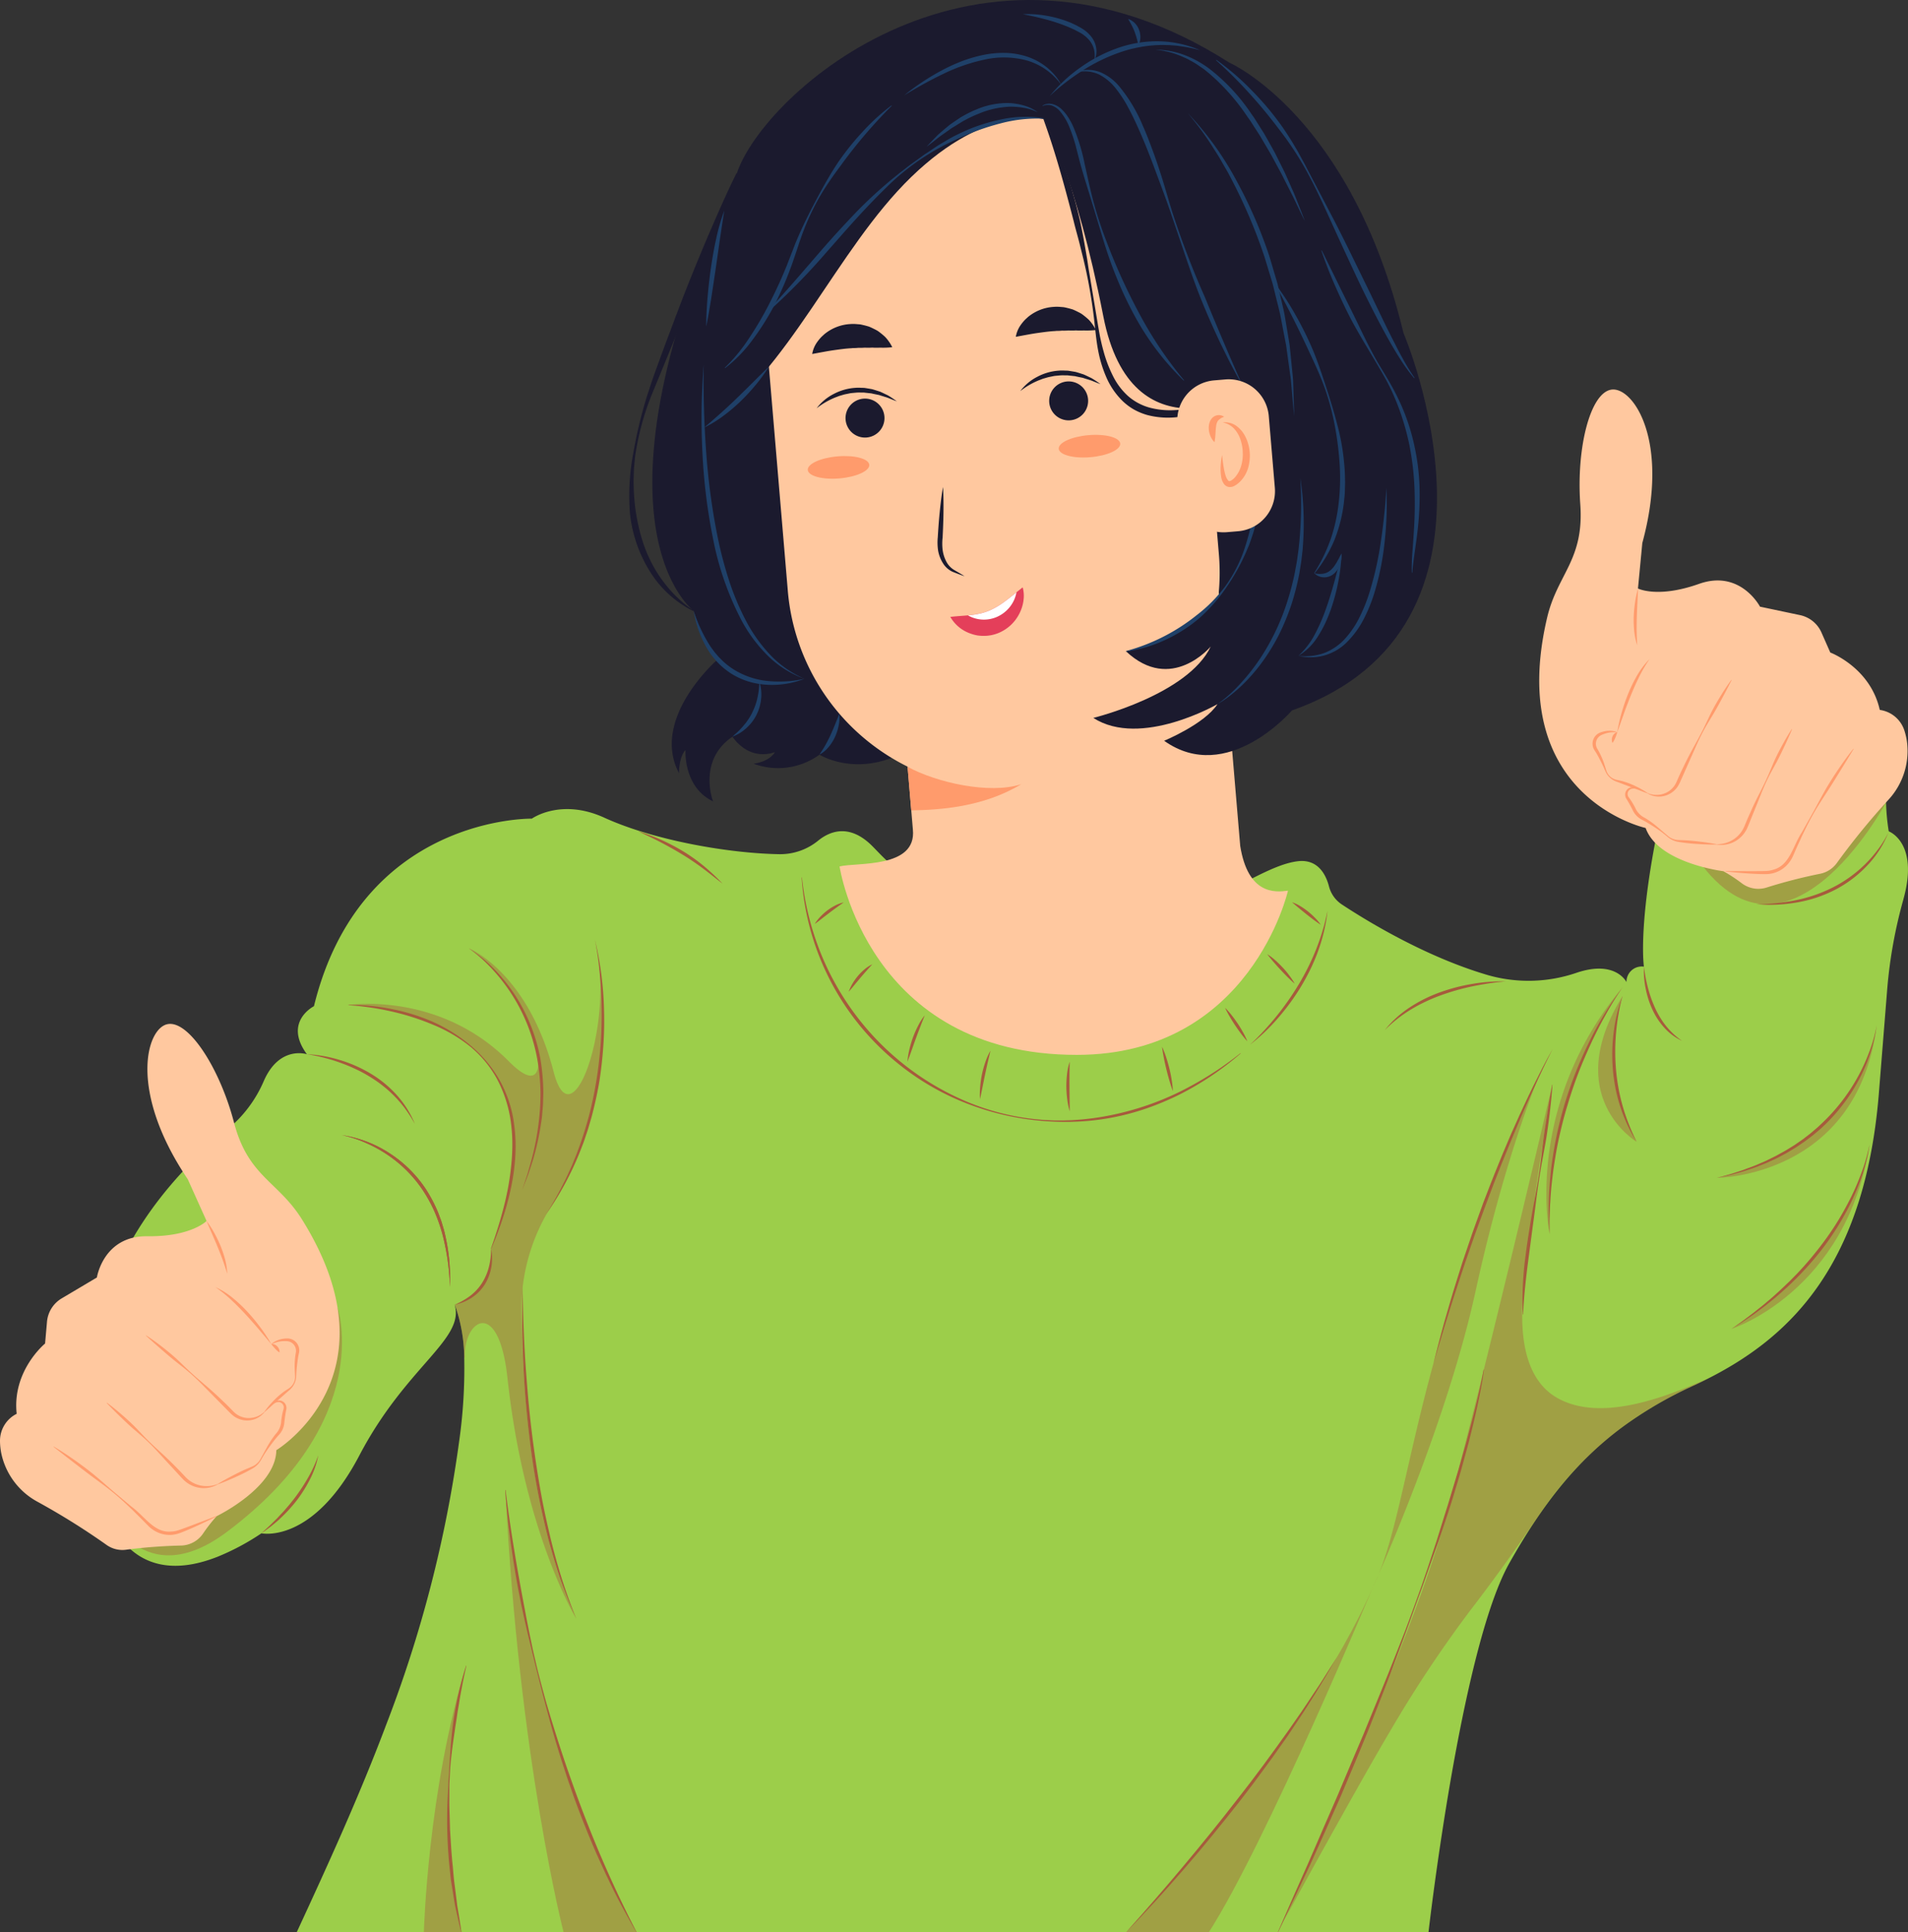 <svg id="MUJERTRES" xmlns="http://www.w3.org/2000/svg" xmlns:xlink="http://www.w3.org/1999/xlink" width="370.17" height="374.819" viewBox="0 0 370.17 374.819">
  <rect x="0" y="0" width="370.17" height="374.819" fill="#333333" stroke="none"/>
  <defs>
    <clipPath id="clip-path">
      <rect id="Rectángulo_161" data-name="Rectángulo 161" width="370.17" height="374.819" fill="none"/>
    </clipPath>
    <clipPath id="clip-path-2">
      <rect id="Rectángulo_160" data-name="Rectángulo 160" width="370.171" height="374.819" fill="none"/>
    </clipPath>
    <clipPath id="clip-path-3">
      <rect id="Rectángulo_146" data-name="Rectángulo 146" width="47.922" height="66.985" fill="none"/>
    </clipPath>
    <clipPath id="clip-path-4">
      <rect id="Rectángulo_147" data-name="Rectángulo 147" width="32.591" height="100.102" fill="none"/>
    </clipPath>
    <clipPath id="clip-path-5">
      <rect id="Rectángulo_148" data-name="Rectángulo 148" width="0.003" height="0.013" fill="none"/>
    </clipPath>
    <clipPath id="clip-path-6">
      <rect id="Rectángulo_149" data-name="Rectángulo 149" width="82.508" height="161.983" fill="none"/>
    </clipPath>
    <clipPath id="clip-path-7">
      <rect id="Rectángulo_150" data-name="Rectángulo 150" width="14.795" height="47.859" fill="none"/>
    </clipPath>
    <clipPath id="clip-path-8">
      <rect id="Rectángulo_151" data-name="Rectángulo 151" width="7.466" height="28.279" fill="none"/>
    </clipPath>
    <clipPath id="clip-path-9">
      <rect id="Rectángulo_152" data-name="Rectángulo 152" width="31.01" height="29.576" fill="none"/>
    </clipPath>
    <clipPath id="clip-path-10">
      <rect id="Rectángulo_153" data-name="Rectángulo 153" width="26.762" height="35.722" fill="none"/>
    </clipPath>
    <clipPath id="clip-path-11">
      <rect id="Rectángulo_154" data-name="Rectángulo 154" width="0.103" height="0.631" fill="none"/>
    </clipPath>
    <clipPath id="clip-path-12">
      <rect id="Rectángulo_155" data-name="Rectángulo 155" width="49.445" height="130.037" fill="none"/>
    </clipPath>
    <clipPath id="clip-path-13">
      <rect id="Rectángulo_156" data-name="Rectángulo 156" width="25.433" height="85.784" fill="none"/>
    </clipPath>
    <clipPath id="clip-path-14">
      <rect id="Rectángulo_157" data-name="Rectángulo 157" width="8.215" height="51.694" fill="none"/>
    </clipPath>
    <clipPath id="clip-path-15">
      <rect id="Rectángulo_158" data-name="Rectángulo 158" width="42.905" height="45.02" fill="none"/>
    </clipPath>
    <clipPath id="clip-path-16">
      <rect id="Rectángulo_159" data-name="Rectángulo 159" width="53.261" height="59.953" fill="none"/>
    </clipPath>
  </defs>
  <g id="Grupo_408" data-name="Grupo 408" clip-path="url(#clip-path)">
    <g id="Grupo_407" data-name="Grupo 407" transform="translate(0 0.001)">
      <g id="Grupo_406" data-name="Grupo 406" clip-path="url(#clip-path-2)">
        <path id="Trazado_1651" data-name="Trazado 1651" d="M399.559,475.874a92.211,92.211,0,0,0-3.14,17.275c-.744,9.3-1.684,21-1.684,21-2.8,32.58-16.986,46.322-32.192,54.273l-.049.023c-.008,0-.013.008-.021.011a.043.043,0,0,1-.018.011c-.162.084-.322.167-.484.249q-1.614.829-3.237,1.577a77.361,77.361,0,0,0-13.663,7.967c-8.886,6.569-15.478,14.894-21.981,26.433-5.238,9.292-9.491,30.3-12.241,47.165-.008.063-.018.126-.029.186-.175,1.077-.343,2.137-.505,3.174-.016.1-.026.168-.031.194v.011l0,0c-1.849,11.84-2.876,20.86-2.876,20.86H87.833c6.11-13.215,12.05-26.224,17.188-39.8,0,0,0-.005,0-.008a.01.01,0,0,1,0-.008,243.684,243.684,0,0,0,14.381-55.818,100.269,100.269,0,0,0,.93-15.779,31.165,31.165,0,0,0-1.684-9.887.02.02,0,0,1-.005-.013q-.078-.2-.165-.4v0c-.005-.013-.011-.023-.016-.037.021.068.039.134.058.2,1.776,6.639-9.544,11.9-18.524,29.044C90.929,601.09,80.987,598.9,80.987,598.9A46.427,46.427,0,0,1,72.3,603.52a.01.01,0,0,1-.008,0c-17.532,6.8-21.376-9.2-21.376-9.2-17.487-20.92.835-43.548.835-43.548.589-1.613,1.252-3.179,1.972-4.693,5.639-11.889,14.826-20.735,20.7-25.557a24.645,24.645,0,0,0,6.993-9.289c3.036-7.044,8.39-5.261,8.39-5.261-4.628-6.312,1.369-9.318,1.369-9.318,9.076-37.041,42.27-36.377,42.27-36.377s5.615-4.047,14.059-.189c9.538,4.358,24.039,6.922,34.031,7.084a11.655,11.655,0,0,0,7.493-2.656c2.179-1.755,5.736-3.2,9.9.537,4.025,3.614,12.461,17.285,52.691,14.849,12.149-.733,23.026-10.567,30.527-11.374,3.884-.416,5.385,2.7,5.956,4.892a5.985,5.985,0,0,0,2.493,3.5c4.625,3.053,16.107,10.122,28.311,13.7a28.721,28.721,0,0,0,17.246-.453c7.584-2.549,9.669,1.82,9.669,1.82a2.951,2.951,0,0,1,3.378-3s-.72-4.759.833-15.965c.652-4.7,1.7-10.536,3.378-17.631,5.665-24.008,37.731-32.514,41.877-11.864,1.168,5.809.77,9.35.89,13.6v0a40.835,40.835,0,0,0,.524,5.61s5.908,2.135,2.852,13.134" transform="translate(-30.265 -301.479)" fill="#9cce4a"/>
        <path id="Trazado_1652" data-name="Trazado 1652" d="M440.546,169.288s-13.064,11.334-7.468,22.014c0,0-.013-3.149,1.265-4.463,0,0-.46,7.183,5.347,9.94,0,0-3.057-7.915,3.773-12.539,0,0,2.92,4.772,8.218,3,0,0-.826,1.75-4.125,2.24a13.672,13.672,0,0,0,12.783-1.753s7.414,4.695,17.121-.857l67.616-5.713c3.98-17.184,18.014-100.832-39.726-121.935,0,0-78.152,32.189-72.123,66.872s7.321,43.2,7.321,43.2" transform="translate(-301.352 -41.34)" fill="#1b1a2e"/>
        <path id="Trazado_1653" data-name="Trazado 1653" d="M626.426,416.735c-2.513.341-7.742.8-9.265-8.716l0-.05-4.942-58.49-62.789,5.3,4.233,50.1c.761,7.594-10.914,6.333-14.223,7.151h0s5.428,36.6,46.076,36.554c33.648-.036,40.947-31.855,40.915-31.851" transform="translate(-376.555 -243.967)" fill="#ffc89f"/>
        <path id="Trazado_1654" data-name="Trazado 1654" d="M541.269,194.58h0a41.966,41.966,0,0,0,38.284-45.35l-4.316-51.084a41.966,41.966,0,1,0-83.634,7.066l4.316,51.084a41.966,41.966,0,0,0,45.35,38.284" transform="translate(-343.075 -41.684)" fill="#ffc89f"/>
        <path id="Trazado_1655" data-name="Trazado 1655" d="M583.188,492.621l.715,8.462c5.351-.078,13.954-.589,21.34-5.076-6.139,2.01-16.477-.323-22.055-3.386" transform="translate(-407.114 -343.892)" fill="#ff9b6c"/>
        <path id="Trazado_1656" data-name="Trazado 1656" d="M543.349,260.194a3.778,3.778,0,1,0,3.446-4.082,3.777,3.777,0,0,0-3.446,4.082" transform="translate(-379.294 -178.779)" fill="#1b1a2e"/>
        <path id="Trazado_1657" data-name="Trazado 1657" d="M524.849,253.043a9.606,9.606,0,0,1,3.286-2.737,10.4,10.4,0,0,1,4.184-1.191,7.92,7.92,0,0,1,1.1-.008l.548.014c.182.011.362.045.542.073.36.061.72.116,1.076.184.349.1.7.207,1.04.318l.515.165.492.226.971.464c.62.357,1.208.768,1.781,1.179-.679-.231-1.313-.526-1.968-.758l-.994-.307-.491-.159-.5-.1c-.337-.067-.671-.137-1-.216l-1.014-.107c-.169-.012-.336-.048-.5-.053H533.4a7.382,7.382,0,0,0-1.011.027c-.335.034-.672.057-1.007.1-.331.067-.66.14-.994.2-.33.075-.651.183-.979.273s-.637.237-.961.347a15.226,15.226,0,0,0-3.594,2.075" transform="translate(-366.389 -173.886)" fill="#1b1a2e"/>
        <path id="Trazado_1658" data-name="Trazado 1658" d="M674.2,249.139a3.778,3.778,0,1,0,3.446-4.082,3.777,3.777,0,0,0-3.446,4.082" transform="translate(-470.636 -171.061)" fill="#1b1a2e"/>
        <path id="Trazado_1659" data-name="Trazado 1659" d="M655.7,241.988a9.607,9.607,0,0,1,3.286-2.737,10.4,10.4,0,0,1,4.184-1.191,7.92,7.92,0,0,1,1.1-.008l.548.014c.182.011.362.045.542.073.36.061.72.116,1.076.184.349.1.7.207,1.04.318l.515.165.492.226.971.464c.62.357,1.208.768,1.781,1.179-.679-.231-1.313-.526-1.968-.758l-.995-.307-.491-.159-.5-.1c-.337-.067-.671-.137-1-.216l-1.014-.107c-.169-.012-.336-.048-.5-.053h-.507a7.333,7.333,0,0,0-1.011.026c-.335.034-.672.057-1.008.1-.331.066-.66.14-.994.2-.33.075-.652.184-.979.273s-.636.237-.961.347a15.238,15.238,0,0,0-3.594,2.075" transform="translate(-457.73 -166.169)" fill="#1b1a2e"/>
        <path id="Trazado_1660" data-name="Trazado 1660" d="M603.516,312.889c.1,1.642.114,3.279.092,4.914s-.087,3.267-.169,4.9a10.373,10.373,0,0,0,0,2.349,6.744,6.744,0,0,0,.665,2.192,4.114,4.114,0,0,0,1.489,1.684c.7.412,1.418.819,2.109,1.266-.782-.259-1.544-.553-2.311-.852a4.312,4.312,0,0,1-1.922-1.734,6.758,6.758,0,0,1-.908-2.42,10.6,10.6,0,0,1-.06-2.538c.1-1.631.211-3.261.377-4.888s.352-3.253.637-4.873" transform="translate(-420.565 -218.423)" fill="#1b1a2e"/>
        <path id="Trazado_1661" data-name="Trazado 1661" d="M624.873,379.958a8.1,8.1,0,0,1-.772,2.459,7.948,7.948,0,0,1-3.961,3.765,7.448,7.448,0,0,1-2.819.606,8.552,8.552,0,0,1-1.407-.088,7.809,7.809,0,0,1-1.312-.356,7.207,7.207,0,0,1-3.921-3.236c1.3-.152,2.424-.2,3.424-.3.355-.035.7-.069,1.026-.12.314-.022.608-.108.893-.141.281-.071.556-.108.813-.191a9.832,9.832,0,0,0,1.461-.5,14.744,14.744,0,0,0,2.9-1.711c.724-.523,1.465-1.123,2.307-1.807.38-.3.782-.622,1.215-.96a6.257,6.257,0,0,1,.147,2.574" transform="translate(-426.307 -263.446)" fill="#e43f5a"/>
        <path id="Trazado_1662" data-name="Trazado 1662" d="M631.428,380.564a6.883,6.883,0,0,1-.467,1.5,6.542,6.542,0,0,1-3.361,3.281,6.3,6.3,0,0,1-4.776.079,7.3,7.3,0,0,1-.8-.389c.355-.035.7-.068,1.026-.12.314-.022.608-.108.893-.142.281-.071.556-.108.813-.191a9.83,9.83,0,0,0,1.461-.5,14.747,14.747,0,0,0,2.9-1.711c.724-.523,1.465-1.123,2.307-1.806" transform="translate(-434.225 -265.666)" fill="#fff"/>
        <path id="Trazado_1663" data-name="Trazado 1663" d="M521.913,213.955a5.553,5.553,0,0,1,.956-2.3,8.689,8.689,0,0,1,.78-.954c.143-.148.3-.284.45-.422a4.136,4.136,0,0,1,.477-.4,8.636,8.636,0,0,1,4.675-1.728,7.333,7.333,0,0,1,1.269.006l.631.05c.208.027.412.078.616.124.407.095.812.2,1.2.327.382.159.754.341,1.118.525.183.088.36.19.535.291.167.119.333.233.492.363.323.247.63.511.923.781a6.952,6.952,0,0,1,.773.949,6.835,6.835,0,0,1,.632,1.073,16.114,16.114,0,0,1-2.344.086c-.361.013-.709.021-1.042.011-.169,0-.33-.013-.491-.023-.164.007-.328.024-.485.022-.317.006-.626.01-.925-.009-.3.017-.6.038-.885.035-.145.007-.288-.013-.431,0s-.284.024-.424.034l-.421.014a1.93,1.93,0,0,0-.418.026c-1.116.051-2.216.208-3.45.38s-2.544.437-4.217.738" transform="translate(-364.339 -145.29)" fill="#1b1a2e"/>
        <path id="Trazado_1664" data-name="Trazado 1664" d="M652.759,202.9a5.553,5.553,0,0,1,.957-2.3,8.643,8.643,0,0,1,.78-.954c.143-.148.3-.284.45-.422a4.146,4.146,0,0,1,.477-.4A8.636,8.636,0,0,1,660.1,197.1a7.328,7.328,0,0,1,1.269.006l.631.049c.208.027.412.078.617.124.408.1.812.2,1.2.327.382.159.754.341,1.118.525.183.088.361.19.535.291.167.119.333.233.492.363.322.247.63.511.923.781a6.96,6.96,0,0,1,.774.949,6.863,6.863,0,0,1,.631,1.073,16.118,16.118,0,0,1-2.344.086c-.362.013-.709.021-1.042.011-.168,0-.33-.013-.491-.022-.164.007-.328.024-.485.021-.317.006-.626.01-.924-.009-.3.017-.6.038-.886.035-.145.007-.288-.013-.431,0s-.284.024-.424.034l-.421.014a1.9,1.9,0,0,0-.418.026c-1.116.051-2.216.208-3.45.38s-2.544.437-4.217.738" transform="translate(-455.681 -137.572)" fill="#1b1a2e"/>
        <path id="Trazado_1665" data-name="Trazado 1665" d="M495.126,23.113s-11.019-3-25.679,11.19S445.8,72.042,429.254,82.943c0,0-1.871,40.792,17.577,50.579,0,0-14.183,3.9-19.635-15.036,0,0-22.729-16.678,8.371-84.832,5.066-15.444,46.5-52.846,95.563-21.5,0,0,23.622,10.29,33.781,52.433,0,0,24.5,56.971-21.63,73.218,0,0-12.524,14.623-24.8,5.886,0,0,7.834-3.227,10.351-7.111,0,0-14.874,8.6-24.091,2.678,0,0,18.341-4.486,22.78-13.854,0,0-7.667,9.182-16.439.93,0,0,33.576-5.013,24.322-50.332,0,0-23.232,13.514-28.726-14.657-5.316-27.261-11.546-38.234-11.546-38.234" transform="translate(-292.625 -0.002)" fill="#1b1a2e"/>
        <path id="Trazado_1666" data-name="Trazado 1666" d="M416.794,196.293a20.837,20.837,0,0,1-8.552-7.862,26.4,26.4,0,0,1-3.768-11.111,44.007,44.007,0,0,1,.638-11.651,89,89,0,0,1,2.731-11.3l.911-2.766c.312-.916.642-1.822.975-2.729.66-1.815,1.318-3.631,2-5.435,1.357-3.615,2.708-7.233,4.139-10.82s2.908-7.156,4.443-10.7,3.091-7.083,4.816-10.551l.129.057c-2.571,7.286-5.21,14.544-7.99,21.746-2.8,7.187-5.775,14.336-8.7,21.454a52.01,52.01,0,0,0-3.008,11.113c-.144.95-.207,1.911-.307,2.864l-.048,1.438c-.014.479-.041.957-.02,1.436a40.116,40.116,0,0,0,.449,5.694,38.889,38.889,0,0,0,1.28,5.521,27.084,27.084,0,0,0,2.262,5.179,26.435,26.435,0,0,0,3.332,4.587,26.985,26.985,0,0,0,2.04,2,18.732,18.732,0,0,0,2.3,1.708Z" transform="translate(-282.254 -77.746)" fill="#1b1a2e"/>
        <path id="Trazado_1667" data-name="Trazado 1667" d="M670.638,76.447a64.415,64.415,0,0,1,4.062,9.566c.553,1.642,1.09,3.291,1.554,4.961.5,1.66.909,3.344,1.31,5.029.367,1.693.7,3.392.991,5.1l.44,2.558c.132.856.25,1.713.4,2.564l1.7,10.227c.154.854.285,1.7.463,2.537s.376,1.667.606,2.486a25.287,25.287,0,0,0,1.784,4.72,13.128,13.128,0,0,0,2.911,3.935,10.6,10.6,0,0,0,4.2,2.293,15.45,15.45,0,0,0,4.887.5,29.4,29.4,0,0,0,5.009-.671,80.453,80.453,0,0,0,9.862-2.951l.056.129a51.774,51.774,0,0,1-9.645,3.932,27.237,27.237,0,0,1-5.2.96,15.823,15.823,0,0,1-5.376-.453,12.105,12.105,0,0,1-2.549-1.048,11.232,11.232,0,0,1-2.212-1.647,14.472,14.472,0,0,1-3.091-4.427,23.879,23.879,0,0,1-1.607-5.042c-.352-1.716-.529-3.463-.719-5.172a99.67,99.67,0,0,0-1.6-10.216c-.173-.844-.376-1.683-.565-2.523l-.627-2.508c-.395-1.677-.9-3.327-1.3-5-1.722-6.659-3.511-13.3-5.867-19.784Z" transform="translate(-468.073 -53.367)" fill="#1b1a2e"/>
        <path id="Trazado_1668" data-name="Trazado 1668" d="M465.082,235.6a31.366,31.366,0,0,1-2.549,3.522,38.894,38.894,0,0,1-2.954,3.2,33.858,33.858,0,0,1-3.327,2.814,23.254,23.254,0,0,1-3.712,2.276c1.1-.956,2.183-1.889,3.25-2.845s2.114-1.926,3.138-2.923,2.045-2,3.064-3.01,2.027-2.039,3.09-3.032" transform="translate(-315.911 -164.471)" fill="#1f4068"/>
        <path id="Trazado_1669" data-name="Trazado 1669" d="M545.349,75.376a27.39,27.39,0,0,0-8.415.92,47,47,0,0,0-7.978,2.852,45.89,45.89,0,0,0-14.075,9.506c-2.045,1.984-4.007,4.049-5.929,6.154s-3.784,4.266-5.684,6.4a127.3,127.3,0,0,1-12.048,12.224l-.064-.069c3.942-4.145,7.612-8.5,11.362-12.818q2.823-3.228,5.79-6.341a82.42,82.42,0,0,1,6.228-5.931c.54-.471,1.082-.94,1.647-1.383l.836-.676q.41-.347.841-.668c.574-.429,1.128-.883,1.7-1.308l1.746-1.252.866-.636.9-.591c.6-.4,1.187-.808,1.789-1.2,1.238-.727,2.458-1.5,3.759-2.12a33.974,33.974,0,0,1,8.15-2.855,22.106,22.106,0,0,1,8.6-.3Z" transform="translate(-342.867 -52.347)" fill="#1f4068"/>
        <path id="Trazado_1670" data-name="Trazado 1670" d="M723.528,302a37.474,37.474,0,0,0,13.773-7,28.544,28.544,0,0,0,5.465-5.521,27.427,27.427,0,0,0,3.615-6.9,47.439,47.439,0,0,0,2.571-15.278,94.073,94.073,0,0,0-1.142-15.585l.092-.019q.463,1.911.885,3.839c.238,1.291.445,2.591.653,3.891.167,1.305.274,2.619.4,3.932l.072,1.978c.01.66.067,1.319.037,1.98l-.073,1.981c-.016.33-.018.661-.045.99l-.107.986-.219,1.971-.344,1.955c-.06.325-.111.652-.177.975l-.241.963c-.172.639-.309,1.286-.51,1.916s-.415,1.256-.632,1.88-.5,1.223-.748,1.834a40.413,40.413,0,0,1-3.845,6.884,31.969,31.969,0,0,1-5.214,5.945,28.654,28.654,0,0,1-6.686,4.262,26.069,26.069,0,0,1-7.573,2.226Z" transform="translate(-505.083 -175.712)" fill="#1f4068"/>
        <path id="Trazado_1671" data-name="Trazado 1671" d="M467.225,405.627a17.226,17.226,0,0,1-7.143,1.163,15.234,15.234,0,0,1-3.634-.61,14.249,14.249,0,0,1-3.378-1.526,14.633,14.633,0,0,1-4.993-5.363,20.927,20.927,0,0,1-2.354-6.85,29.458,29.458,0,0,0,2.982,6.472c.3.506.668.966,1.011,1.441.171.238.376.448.562.673a7.073,7.073,0,0,0,.593.643,13.258,13.258,0,0,0,2.7,2.189,15.219,15.219,0,0,0,6.571,2.2,22.332,22.332,0,0,0,7.087-.436" transform="translate(-311.152 -273.958)" fill="#1f4068"/>
        <path id="Trazado_1672" data-name="Trazado 1672" d="M451.242,234.35c-.056,2.811-.051,5.619.043,8.424q.114,4.208.422,8.4a129.015,129.015,0,0,0,2.237,16.635,76.2,76.2,0,0,0,2.116,8.1,50.122,50.122,0,0,0,3.175,7.721,29.8,29.8,0,0,0,4.75,6.828,20.137,20.137,0,0,0,6.795,4.8,19.45,19.45,0,0,1-7.122-4.48,28.733,28.733,0,0,1-5.068-6.8A57.671,57.671,0,0,1,453.025,268a110.2,110.2,0,0,1-2.046-16.781,125.8,125.8,0,0,1,.263-16.872" transform="translate(-314.707 -163.597)" fill="#1f4068"/>
        <path id="Trazado_1673" data-name="Trazado 1673" d="M617.031,67.993a10.068,10.068,0,0,0-2.847-.895,13.924,13.924,0,0,0-2.942-.183,17.2,17.2,0,0,0-5.706,1.352,22.922,22.922,0,0,0-2.681,1.259l-.333.166-.317.2-.635.391-1.275.778c-.8.591-1.639,1.144-2.446,1.741-.785.624-1.572,1.252-2.392,1.854.675-.752,1.384-1.477,2.094-2.206.746-.687,1.536-1.332,2.319-1.986.409-.3.835-.588,1.258-.875l.635-.431.318-.215.336-.187a21.961,21.961,0,0,1,2.769-1.356,15.255,15.255,0,0,1,6.046-1.211,12.045,12.045,0,0,1,3.057.466,8.214,8.214,0,0,1,2.742,1.341" transform="translate(-415.678 -46.201)" fill="#1f4068"/>
        <path id="Trazado_1674" data-name="Trazado 1674" d="M674.476,37.173a29.192,29.192,0,0,1,5.932-5.546,28.86,28.86,0,0,1,7.244-3.791,22.961,22.961,0,0,1,8.082-1.321,20.956,20.956,0,0,1,7.933,1.736,28.326,28.326,0,0,0-3.948-.8c-.658-.111-1.328-.133-1.99-.191l-1-.023a9.689,9.689,0,0,0-1,.01,23.756,23.756,0,0,0-3.945.44,24.637,24.637,0,0,0-3.831,1.035,33.818,33.818,0,0,0-7.143,3.51c-1.124.72-2.22,1.49-3.278,2.314a36.061,36.061,0,0,0-3.063,2.626" transform="translate(-470.841 -18.506)" fill="#1f4068"/>
        <path id="Trazado_1675" data-name="Trazado 1675" d="M723.909,105.259c-.743-1.277-1.423-2.587-2.106-3.9q-.991-1.979-1.95-3.974c-1.253-2.672-2.45-5.372-3.548-8.112s-2.067-5.531-3.012-8.325l-2.848-8.376c-.944-2.792-2-5.544-3.021-8.3s-2.1-5.493-3.3-8.16c-.6-1.331-1.222-2.654-1.922-3.929a23.924,23.924,0,0,0-2.357-3.635,9.9,9.9,0,0,0-3.241-2.74,6.562,6.562,0,0,0-2.045-.593,7.561,7.561,0,0,0-2.17.088l-.022-.091a6.575,6.575,0,0,1,4.441.131,9.708,9.708,0,0,1,3.628,2.7,30.007,30.007,0,0,1,4.6,7.658c.611,1.354,1.141,2.738,1.662,4.122s1.015,2.777,1.472,4.182c.944,2.8,1.718,5.649,2.593,8.463a169.579,169.579,0,0,0,6.314,16.49q3.343,8.169,6.914,16.254Z" transform="translate(-483.331 -31.337)" fill="#1f4068"/>
        <path id="Trazado_1676" data-name="Trazado 1676" d="M763.427,72.892a59.658,59.658,0,0,1,9.3,12.858,89.3,89.3,0,0,1,6.393,14.583c.4,1.268.761,2.546,1.143,3.818.182.639.393,1.27.552,1.914l.456,1.94c.291,1.3.615,2.584.877,3.885l.659,3.927.324,1.963.206,1.98.393,3.958c.077.658.093,1.321.112,1.984l.064,1.987q.071,1.985.11,3.968-.193-1.978-.358-3.953l-.17-1.974c-.054-.658-.1-1.316-.216-1.968l-.545-3.921-.267-1.96-.376-1.942-.742-3.883c-.281-1.286-.625-2.559-.935-3.839l-.468-1.919c-.161-.638-.374-1.262-.557-1.894-.385-1.259-.755-2.523-1.152-3.777A102.718,102.718,0,0,0,772.088,86.1l-.916-1.75-.988-1.711c-.335-.567-.642-1.152-1-1.7l-1.058-1.671a56.691,56.691,0,0,0-4.7-6.369" transform="translate(-532.936 -50.885)" fill="#1f4068"/>
        <path id="Trazado_1677" data-name="Trazado 1677" d="M669.914,67.007a2.459,2.459,0,0,1,1.951-.3,3.943,3.943,0,0,1,1.756,1,7.844,7.844,0,0,1,1.271,1.551A13.188,13.188,0,0,1,675.843,71a37.4,37.4,0,0,1,2.279,7.483c.573,2.523,1.1,5.061,1.786,7.558a77.035,77.035,0,0,0,2.441,7.365,115.984,115.984,0,0,0,6.413,14.068,76.1,76.1,0,0,0,8.621,12.81l-.068.065a51.747,51.747,0,0,1-9.431-12.392,69.274,69.274,0,0,1-3.369-7.049c-1.012-2.4-1.88-4.853-2.648-7.334s-1.5-4.969-2.253-7.449-1.551-4.952-2.254-7.45c-.348-1.247-.655-2.516-.975-3.751a30.32,30.32,0,0,0-1.207-3.632,11.078,11.078,0,0,0-1.908-3.234,3.81,3.81,0,0,0-1.494-1.05,2.393,2.393,0,0,0-1.811.073Z" transform="translate(-467.656 -46.513)" fill="#1f4068"/>
        <path id="Trazado_1678" data-name="Trazado 1678" d="M611.5,40.16a12.423,12.423,0,0,0-6.759-4.745,17.214,17.214,0,0,0-8.262-.106,34.731,34.731,0,0,0-7.952,2.782c-2.555,1.219-5.034,2.623-7.48,4.106a46.606,46.606,0,0,1,7.151-4.761,36.214,36.214,0,0,1,3.925-1.816,27.839,27.839,0,0,1,4.169-1.231,19.351,19.351,0,0,1,4.35-.415,14.743,14.743,0,0,1,4.319.745,12.357,12.357,0,0,1,3.818,2.111,11.954,11.954,0,0,1,1.536,1.535,8.444,8.444,0,0,1,1.186,1.8" transform="translate(-405.617 -23.712)" fill="#1f4068"/>
        <path id="Trazado_1679" data-name="Trazado 1679" d="M498.144,67.823A95.027,95.027,0,0,0,488.3,79.345c-.753,1.014-1.507,2.03-2.212,3.082-.364.519-.7,1.055-1.05,1.584-.329.541-.666,1.078-.977,1.63a47.352,47.352,0,0,0-3.2,6.887c-.222.593-.424,1.192-.636,1.787l-.594,1.8c-.418,1.2-.8,2.425-1.268,3.612a64.9,64.9,0,0,1-3.112,7.006,49.68,49.68,0,0,1-4.108,6.482,27,27,0,0,1-5.33,5.492l-.056-.075a33.639,33.639,0,0,0,4.785-5.847,66.757,66.757,0,0,0,3.821-6.516c.562-1.128,1.138-2.249,1.654-3.4.554-1.134,1.031-2.3,1.523-3.466.257-.578.465-1.175.7-1.763l.688-1.768c.228-.6.456-1.193.7-1.784s.5-1.176.761-1.757c1.047-2.327,2.209-4.593,3.41-6.837s2.454-4.47,3.868-6.6a51.142,51.142,0,0,1,4.778-5.983,41.2,41.2,0,0,1,5.643-5.161Z" transform="translate(-325.142 -47.296)" fill="#1f4068"/>
        <path id="Trazado_1680" data-name="Trazado 1680" d="M742.827,31.937a15.95,15.95,0,0,1,5.682,1.089,19.693,19.693,0,0,1,5.059,2.9,37.455,37.455,0,0,1,7.846,8.573l.422.592.389.613L763,46.931l.778,1.226.718,1.26c.469.846.954,1.682,1.408,2.535l1.3,2.589c.213.433.434.862.64,1.3l.593,1.32,1.17,2.645c.378.887.712,1.792,1.07,2.686s.7,1.795,1.038,2.7c-.872-1.72-1.663-3.473-2.526-5.191l-1.306-2.569-.646-1.287c-.221-.426-.457-.844-.685-1.266l-1.369-2.53c-.47-.835-.97-1.652-1.453-2.479l-.725-1.239-.778-1.2-.777-1.2-.389-.6-.419-.58a41.159,41.159,0,0,0-7.528-8.537c-.37-.3-.732-.605-1.111-.89l-1.178-.8a11.219,11.219,0,0,0-1.223-.724,10.372,10.372,0,0,0-1.271-.64,17.082,17.082,0,0,0-5.506-1.512" transform="translate(-518.556 -22.295)" fill="#1f4068"/>
        <path id="Trazado_1681" data-name="Trazado 1681" d="M849.187,160.885l3.669,7.471c1.221,2.488,2.479,4.954,3.668,7.458,1.208,2.494,2.424,4.992,3.85,7.371.706,1.19,1.45,2.369,2.133,3.585l.513.912.479.93c.331.615.614,1.254.916,1.885a40.9,40.9,0,0,1,2.66,7.955c.31,1.367.551,2.75.742,4.139.165,1.392.289,2.79.33,4.19a58.538,58.538,0,0,1-.37,8.369c-.156,1.385-.354,2.762-.543,4.136s-.4,2.743-.489,4.126h-.094a36.769,36.769,0,0,1,.124-4.175c.1-1.385.206-2.768.285-4.149a76.891,76.891,0,0,0,.1-8.268,55.227,55.227,0,0,0-.979-8.177,49.642,49.642,0,0,0-2.337-7.907c-.508-1.281-1.051-2.553-1.687-3.781-.3-.625-.644-1.223-.983-1.826s-.7-1.2-1.046-1.8c-1.4-2.4-2.867-4.762-4.233-7.188-1.381-2.417-2.578-4.932-3.719-7.467s-2.184-5.117-3.076-7.755Z" transform="translate(-592.743 -112.312)" fill="#1f4068"/>
        <path id="Trazado_1682" data-name="Trazado 1682" d="M781.51,38.453a50.939,50.939,0,0,1,6.949,6.013,56.77,56.77,0,0,1,5.9,7.062c.867,1.268,1.7,2.558,2.469,3.887.194.331.395.657.582.992l.544,1.013c.369.672.742,1.34,1.085,2.023l4.257,8.123c1.43,2.7,2.8,5.433,4.149,8.176l4.022,8.23,1.985,4.123.995,2.06,1.023,2.044c.7,1.354,1.367,2.724,2.116,4.049a41.448,41.448,0,0,0,2.379,3.9l-.072.059a31.176,31.176,0,0,1-2.715-3.712c-.826-1.292-1.606-2.612-2.356-3.948-1.495-2.674-2.895-5.394-4.255-8.133s-2.63-5.518-3.919-8.287-2.548-5.552-3.814-8.331-2.587-5.534-4.064-8.2a62.151,62.151,0,0,0-5.045-7.6c-1.83-2.424-3.754-4.775-5.8-7.022a82.285,82.285,0,0,0-6.476-6.437Z" transform="translate(-545.52 -26.844)" fill="#1f4068"/>
        <path id="Trazado_1683" data-name="Trazado 1683" d="M834.308,375.5a15.231,15.231,0,0,0,3.273-4.307,35.841,35.841,0,0,0,2.142-4.979c.609-1.709,1.125-3.455,1.609-5.215s.92-3.538,1.351-5.331a33.367,33.367,0,0,1-.638,5.5,38.014,38.014,0,0,1-1.438,5.362c-.321.871-.664,1.737-1.054,2.582a22.6,22.6,0,0,1-1.344,2.454,11.412,11.412,0,0,1-3.9,3.936" transform="translate(-582.417 -248.288)" fill="#1f4068"/>
        <path id="Trazado_1684" data-name="Trazado 1684" d="M844.577,359.489a4.613,4.613,0,0,0,1.843.059,2.859,2.859,0,0,0,1.434-.771,5.03,5.03,0,0,0,.569-.646c.175-.24.326-.5.5-.762.135-.279.312-.544.455-.832a9.11,9.11,0,0,1,.478-.868,8.1,8.1,0,0,1-.039,1.007,7.6,7.6,0,0,1-.225.99,2.927,2.927,0,0,1-.192.479,4.934,4.934,0,0,1-.229.471,3.922,3.922,0,0,1-.671.844,2.852,2.852,0,0,1-2.022.815,2.735,2.735,0,0,1-1.9-.786" transform="translate(-589.586 -248.288)" fill="#1f4068"/>
        <path id="Trazado_1685" data-name="Trazado 1685" d="M819.374,182.4a55.368,55.368,0,0,1,4.069,6.316,63.58,63.58,0,0,1,3.306,6.753c.946,2.324,1.733,4.707,2.51,7.084s1.506,4.772,2.136,7.2a43.455,43.455,0,0,1,1.318,7.42c.139,1.254.158,2.518.19,3.781l-.055,1.9c-.029.632-.111,1.261-.171,1.891a28.876,28.876,0,0,1-1.851,7.349,26.29,26.29,0,0,1-3.86,6.468l-.075-.056a32.815,32.815,0,0,0,3.243-6.671,33.378,33.378,0,0,0,1.548-7.2,40.886,40.886,0,0,0,.151-7.388,60.346,60.346,0,0,0-.939-7.377,48.865,48.865,0,0,0-1.923-7.214c-.84-2.348-1.878-4.619-2.938-6.868-2.078-4.519-4.3-8.968-6.738-13.33Z" transform="translate(-571.938 -127.335)" fill="#1f4068"/>
        <path id="Trazado_1686" data-name="Trazado 1686" d="M782.343,351.023a27.937,27.937,0,0,0,4.531-4.072,38.514,38.514,0,0,0,3.744-4.777,44.117,44.117,0,0,0,5.221-10.9,52.182,52.182,0,0,0,1.532-5.867c.17-1,.391-1.988.508-3l.208-1.506.154-1.514a80.315,80.315,0,0,0,.177-12.2,58.168,58.168,0,0,1,.553,12.261l-.1,1.539-.176,1.532c-.1,1.025-.3,2.035-.45,3.054a50.661,50.661,0,0,1-1.513,5.991,45.721,45.721,0,0,1-2.33,5.728,38.711,38.711,0,0,1-3.184,5.3,34.176,34.176,0,0,1-4.017,4.682,30.621,30.621,0,0,1-2.32,2.026,18.592,18.592,0,0,1-2.539,1.727" transform="translate(-546.141 -214.442)" fill="#1f4068"/>
        <path id="Trazado_1687" data-name="Trazado 1687" d="M453.829,157.778c-.009-1.908.1-3.809.261-5.7s.379-3.785.644-5.668c.282-1.882.595-3.76,1.016-5.62a38.152,38.152,0,0,1,1.584-5.493c-.312,1.882-.585,3.753-.863,5.626l-.807,5.622c-.559,3.747-1.088,7.5-1.834,11.238" transform="translate(-316.81 -94.446)" fill="#1f4068"/>
        <path id="Trazado_1688" data-name="Trazado 1688" d="M671.121,18.2a4.941,4.941,0,0,0-.011-2.286,4.563,4.563,0,0,0-1.026-1.933,6.685,6.685,0,0,0-1.735-1.365l-1.013-.534c-.349-.16-.7-.322-1.05-.473a34.732,34.732,0,0,0-4.388-1.5q-2.255-.6-4.584-1.043a20.294,20.294,0,0,1,4.745.327,21.885,21.885,0,0,1,4.6,1.351c.367.165.729.341,1.091.516.353.2.711.373,1.058.6a6.635,6.635,0,0,1,1.847,1.668,4.663,4.663,0,0,1,.908,2.313,4.309,4.309,0,0,1-.44,2.361" transform="translate(-458.861 -6.308)" fill="#1f4068"/>
        <path id="Trazado_1689" data-name="Trazado 1689" d="M726.942,17.221a17.913,17.913,0,0,0-.748-2.631,10.348,10.348,0,0,0-.544-1.193c-.2-.408-.45-.786-.681-1.25a3.506,3.506,0,0,1,2.1,2.106,3.847,3.847,0,0,1,.265,1.508,2.963,2.963,0,0,1-.393,1.461" transform="translate(-506.09 -8.48)" fill="#1f4068"/>
        <path id="Trazado_1690" data-name="Trazado 1690" d="M851.385,313.582a65.206,65.206,0,0,1-.326,10.346A53.133,53.133,0,0,1,849,334.115a31.326,31.326,0,0,1-1.99,4.841,17.634,17.634,0,0,1-3.056,4.284,9.93,9.93,0,0,1-9.646,2.881,11.023,11.023,0,0,0,5.031-.553,10.579,10.579,0,0,0,4.086-2.835,18.062,18.062,0,0,0,2.794-4.183,31.76,31.76,0,0,0,1.887-4.72,64.985,64.985,0,0,0,2.229-9.994q.375-2.543.636-5.108c.191-1.709.311-3.424.413-5.145" transform="translate(-582.417 -218.907)" fill="#1f4068"/>
        <path id="Trazado_1691" data-name="Trazado 1691" d="M475.9,438.078a7.541,7.541,0,0,1,.357,3.19c-.032.27-.055.542-.107.81l-.177.8c-.081.261-.176.519-.263.779s-.22.5-.328.755a8.549,8.549,0,0,1-1.965,2.606,8.689,8.689,0,0,1-1.286.984,11.411,11.411,0,0,1-1.435.715c.375-.39.788-.706,1.151-1.078a15.143,15.143,0,0,0,1.042-1.129c.156-.2.33-.385.479-.587l.428-.621a6.744,6.744,0,0,0,.393-.64,5,5,0,0,0,.35-.663,11.821,11.821,0,0,0,1-2.84,15.935,15.935,0,0,0,.365-3.08" transform="translate(-328.584 -305.816)" fill="#1f4068"/>
        <path id="Trazado_1692" data-name="Trazado 1692" d="M530.442,458.542a7.372,7.372,0,0,1-.129,2.3,9.976,9.976,0,0,1-.71,2.2A8.542,8.542,0,0,1,528.366,465a6.115,6.115,0,0,1-1.777,1.48c.411-.662.825-1.258,1.177-1.9s.687-1.276.984-1.938.589-1.328.863-2.012Z" transform="translate(-367.603 -320.102)" fill="#1f4068"/>
        <path id="Trazado_1693" data-name="Trazado 1693" d="M768.305,273.16l-2.175.184a7.807,7.807,0,0,1-8.436-7.122l-1.174-13.888a7.807,7.807,0,0,1,7.122-8.437l2.175-.184a7.807,7.807,0,0,1,8.437,7.122l1.173,13.888a7.807,7.807,0,0,1-7.122,8.437" transform="translate(-528.095 -170.114)" fill="#ffc89f"/>
        <path id="Trazado_1694" data-name="Trazado 1694" d="M784.742,271.336a3.75,3.75,0,0,1,2.717.718,5.735,5.735,0,0,1,1.054,1.031,7.039,7.039,0,0,1,.754,1.262,8.371,8.371,0,0,1,.723,2.83,8.677,8.677,0,0,1-.3,2.931,6.255,6.255,0,0,1-1.492,2.615,4.579,4.579,0,0,1-1.265.955,1.744,1.744,0,0,1-.985.175,1.439,1.439,0,0,1-.921-.534,3.148,3.148,0,0,1-.586-1.483,8.767,8.767,0,0,1-.109-1.421,13.685,13.685,0,0,1,.291-2.757c.1.914.2,1.819.367,2.7a10.045,10.045,0,0,0,.312,1.272,2.607,2.607,0,0,0,.519.984.3.3,0,0,0,.246.107.851.851,0,0,0,.328-.12,3.374,3.374,0,0,0,.843-.755,5.867,5.867,0,0,0,1.1-2.131,7.771,7.771,0,0,0,.3-2.467,8.432,8.432,0,0,0-.412-2.483A5.838,5.838,0,0,0,787,272.587a4.086,4.086,0,0,0-2.254-1.251" transform="translate(-547.528 -189.392)" fill="#ff9b6c"/>
        <path id="Trazado_1695" data-name="Trazado 1695" d="M777.842,271.955a3.727,3.727,0,0,1-.9-1.5,3.974,3.974,0,0,1-.178-1.789,2.857,2.857,0,0,1,.31-.959,1.978,1.978,0,0,1,.765-.787,1.788,1.788,0,0,1,1.88.107,2.743,2.743,0,0,0-1.209.774,2.385,2.385,0,0,0-.352,1.066c-.064.433-.088.923-.122,1.436a13.012,13.012,0,0,1-.192,1.653" transform="translate(-542.221 -186.181)" fill="#ff9b6c"/>
        <path id="Trazado_1696" data-name="Trazado 1696" d="M692.265,281.073c.1,1.181-2.489,2.363-5.783,2.642s-6.045-.453-6.144-1.634,2.489-2.363,5.783-2.642,6.044.453,6.144,1.634" transform="translate(-474.931 -195.031)" fill="#ff9b6c"/>
        <path id="Trazado_1697" data-name="Trazado 1697" d="M530.994,294.7c.1,1.181-2.49,2.363-5.783,2.642s-6.045-.453-6.144-1.634,2.489-2.363,5.783-2.642,6.045.454,6.144,1.634" transform="translate(-362.35 -204.543)" fill="#ff9b6c"/>
        <g id="Grupo_366" data-name="Grupo 366" transform="translate(218.456 307.819)" opacity="0.4" style="mix-blend-mode: multiply;isolation: isolate">
          <g id="Grupo_365" data-name="Grupo 365">
            <g id="Grupo_364" data-name="Grupo 364" clip-path="url(#clip-path-3)">
              <path id="Trazado_1698" data-name="Trazado 1698" d="M723.565,1086.539s34.852-36.719,47.922-66.985c0,0-20.728,49.64-31.849,66.985Z" transform="translate(-723.565 -1019.554)" fill="#a65b3c"/>
            </g>
          </g>
        </g>
        <g id="Grupo_369" data-name="Grupo 369" transform="translate(266.378 207.717)" opacity="0.4" style="mix-blend-mode: multiply;isolation: isolate">
          <g id="Grupo_368" data-name="Grupo 368">
            <g id="Grupo_367" data-name="Grupo 367" clip-path="url(#clip-path-4)">
              <path id="Trazado_1699" data-name="Trazado 1699" d="M914.883,688a411.23,411.23,0,0,0-18.5,48.487c-7.538,25.014-9.157,41.629-14.087,51.615,0,0,14.057-30.618,19.912-57.44S914.883,688,914.883,688" transform="translate(-882.292 -687.998)" fill="#a65b3c"/>
            </g>
          </g>
        </g>
        <g id="Grupo_372" data-name="Grupo 372" transform="translate(280.013 353.931)" opacity="0.4" style="mix-blend-mode: multiply;isolation: isolate">
          <g id="Grupo_371" data-name="Grupo 371">
            <g id="Grupo_370" data-name="Grupo 370" clip-path="url(#clip-path-5)">
              <path id="Trazado_1700" data-name="Trazado 1700" d="M927.453,1172.3a.045.045,0,0,1,0-.013v.01Z" transform="translate(-927.453 -1172.284)" fill="#a65b3c"/>
            </g>
          </g>
        </g>
        <g id="Grupo_375" data-name="Grupo 375" transform="translate(249.195 210.408)" opacity="0.4" style="mix-blend-mode: multiply;isolation: isolate">
          <g id="Grupo_374" data-name="Grupo 374">
            <g id="Grupo_373" data-name="Grupo 373" clip-path="url(#clip-path-6)">
              <path id="Trazado_1701" data-name="Trazado 1701" d="M907.888,753.739q-1.615.829-3.237,1.577a77.367,77.367,0,0,0-13.663,7.967,70.126,70.126,0,0,0-16.424,17.427c-4.188,6.13-8.51,12.165-13.036,18.05a239.892,239.892,0,0,0-15.853,23.9c-5.259,8.821-19.388,34.46-20.294,36.241,1.181-2.577,24.123-52.557,30.828-76.422,6.8-24.212,20.81-84.161,21.138-85.562-.131.754-3.35,19.158-5.309,37.265-.487,4.5-2.432,18.477,6.2,23.446,8.929,5.141,22.568-.8,29.652-3.885" transform="translate(-825.38 -696.913)" fill="#a65b3c"/>
            </g>
          </g>
        </g>
        <g id="Grupo_378" data-name="Grupo 378" transform="translate(300.009 191.515)" opacity="0.4" style="mix-blend-mode: multiply;isolation: isolate">
          <g id="Grupo_377" data-name="Grupo 377">
            <g id="Grupo_376" data-name="Grupo 376" clip-path="url(#clip-path-7)">
              <path id="Trazado_1702" data-name="Trazado 1702" d="M1008.479,634.334A78.756,78.756,0,0,0,994.3,682.192s-5.116-24.83,14.179-47.858" transform="translate(-993.686 -634.334)" fill="#a65b3c"/>
            </g>
          </g>
        </g>
        <g id="Grupo_381" data-name="Grupo 381" transform="translate(310.052 193.196)" opacity="0.4" style="mix-blend-mode: multiply;isolation: isolate">
          <g id="Grupo_380" data-name="Grupo 380">
            <g id="Grupo_379" data-name="Grupo 379" clip-path="url(#clip-path-8)">
              <path id="Trazado_1703" data-name="Trazado 1703" d="M1031.7,639.9s-5.307,14.139,2.717,28.279c0,0-14.813-8.757-2.717-28.279" transform="translate(-1026.947 -639.902)" fill="#a65b3c"/>
            </g>
          </g>
        </g>
        <g id="Grupo_384" data-name="Grupo 384" transform="translate(333.092 198.896)" opacity="0.4" style="mix-blend-mode: multiply;isolation: isolate">
          <g id="Grupo_383" data-name="Grupo 383">
            <g id="Grupo_382" data-name="Grupo 382" clip-path="url(#clip-path-9)">
              <path id="Trazado_1704" data-name="Trazado 1704" d="M1134.266,658.781s-2.554,23.326-31.011,29.577c0,0,27.246-.038,31.011-29.577" transform="translate(-1103.256 -658.781)" fill="#a65b3c"/>
            </g>
          </g>
        </g>
        <g id="Grupo_387" data-name="Grupo 387" transform="translate(335.927 222.046)" opacity="0.4" style="mix-blend-mode: multiply;isolation: isolate">
          <g id="Grupo_386" data-name="Grupo 386">
            <g id="Grupo_385" data-name="Grupo 385" clip-path="url(#clip-path-10)">
              <path id="Trazado_1705" data-name="Trazado 1705" d="M1139.414,735.458s-2.313,19.978-26.76,35.722c0,0,22.362-7.179,26.76-35.722" transform="translate(-1112.653 -735.458)" fill="#a65b3c"/>
            </g>
          </g>
        </g>
        <g id="Grupo_390" data-name="Grupo 390" transform="translate(116.009 185.072)" opacity="0.4" style="mix-blend-mode: multiply;isolation: isolate">
          <g id="Grupo_389" data-name="Grupo 389">
            <g id="Grupo_388" data-name="Grupo 388" clip-path="url(#clip-path-11)">
              <path id="Trazado_1706" data-name="Trazado 1706" d="M384.347,613.626c-.03-.213-.069-.421-.1-.631.034.2.069.41.1.631" transform="translate(-384.244 -612.995)" fill="#a65b3c"/>
            </g>
          </g>
        </g>
        <g id="Grupo_393" data-name="Grupo 393" transform="translate(67.617 183.957)" opacity="0.4" style="mix-blend-mode: multiply;isolation: isolate">
          <g id="Grupo_392" data-name="Grupo 392">
            <g id="Grupo_391" data-name="Grupo 391" clip-path="url(#clip-path-12)">
              <path id="Trazado_1707" data-name="Trazado 1707" d="M257.5,679.963a37.472,37.472,0,0,1,5.73-20.549c12.33-19.58,10.56-39.725,9.236-48.267,2.124,15.164-5.285,35.372-8.7,22.146-4.882-18.935-15.916-23.78-16.442-23.992a33.165,33.165,0,0,1,13.153,19.558c.786,3.282.521,8.347-5.435,2.339-13.529-13.645-31.09-10.908-31.09-10.908s46.359,0,27.656,47.247a9.967,9.967,0,0,1-7.055,10.892v0c.058.131.113.267.165.4a.02.02,0,0,0,.005.013,31.165,31.165,0,0,1,1.684,9.886c.042-.026.128-.029.126-.078-.249-7.312,6.565-11.752,8.262,3.977,3.251,30.133,13.349,46.708,13.349,46.708-8.44-17.978-10.393-42.861-10.647-59.374" transform="translate(-223.959 -609.3)" fill="#a65b3c"/>
            </g>
          </g>
        </g>
        <path id="Trazado_1708" data-name="Trazado 1708" d="M219.5,729.253a23.134,23.134,0,0,1,9.231,3.483,24.1,24.1,0,0,1,7.081,6.958,28.15,28.15,0,0,1,2.339,4.409c.163.382.294.778.442,1.167s.292.779.4,1.18l.359,1.193c.109.4.192.808.289,1.211a37.4,37.4,0,0,1,.866,9.858,45.181,45.181,0,0,0-1.324-9.747,31.893,31.893,0,0,0-1.562-4.64,28.238,28.238,0,0,0-2.315-4.3,25.091,25.091,0,0,0-6.836-6.9,26.552,26.552,0,0,0-4.292-2.362,23.1,23.1,0,0,0-4.681-1.513" transform="translate(-153.226 -509.081)" fill="#a65b3c"/>
        <g id="Grupo_396" data-name="Grupo 396" transform="translate(98.057 289.02)" opacity="0.4" style="mix-blend-mode: multiply;isolation: isolate">
          <g id="Grupo_395" data-name="Grupo 395">
            <g id="Grupo_394" data-name="Grupo 394" clip-path="url(#clip-path-13)">
              <path id="Trazado_1709" data-name="Trazado 1709" d="M324.782,957.289s4.171,48.9,25.433,85.784H336.066s-8.67-33.587-11.284-85.784" transform="translate(-324.782 -957.289)" fill="#a65b3c"/>
            </g>
          </g>
        </g>
        <g id="Grupo_399" data-name="Grupo 399" transform="translate(82.238 323.11)" opacity="0.4" style="mix-blend-mode: multiply;isolation: isolate">
          <g id="Grupo_398" data-name="Grupo 398">
            <g id="Grupo_397" data-name="Grupo 397" clip-path="url(#clip-path-14)">
              <path id="Trazado_1710" data-name="Trazado 1710" d="M280.6,1070.2s-7.309,25.108-.958,51.694h-7.258s.737-27.7,8.215-51.694" transform="translate(-272.387 -1070.201)" fill="#a65b3c"/>
            </g>
          </g>
        </g>
        <g id="Grupo_402" data-name="Grupo 402" transform="translate(323.014 130.386)" opacity="0.4" style="mix-blend-mode: multiply;isolation: isolate">
          <g id="Grupo_401" data-name="Grupo 401">
            <g id="Grupo_400" data-name="Grupo 400" clip-path="url(#clip-path-15)">
              <path id="Trazado_1711" data-name="Trazado 1711" d="M1112.782,457.127v0s-20.3,37.99-38.136,8.608c-1.658-2.73-5.544-6.472-4.631-10.341,5.665-24.008,37.732-32.515,41.877-11.864,1.168,5.809.77,9.35.891,13.595" transform="translate(-1069.878 -431.865)" fill="#a65b3c"/>
            </g>
          </g>
        </g>
        <g id="Grupo_405" data-name="Grupo 405" transform="translate(13.09 241.742)" opacity="0.4" style="mix-blend-mode: multiply;isolation: isolate">
          <g id="Grupo_404" data-name="Grupo 404">
            <g id="Grupo_403" data-name="Grupo 403" clip-path="url(#clip-path-16)">
              <path id="Trazado_1712" data-name="Trazado 1712" d="M50.916,851.793c-17.487-20.92.835-43.548.835-43.548.589-1.613,1.252-3.18,1.972-4.693,13.975-4.835,29.338-4.61,42.076,9.19,0,0,7.267,21.843-21.561,43.393-16.4,12.259-23.323-4.341-23.323-4.341" transform="translate(-43.355 -800.694)" fill="#a65b3c"/>
            </g>
          </g>
        </g>
        <path id="Trazado_1713" data-name="Trazado 1713" d="M299.248,802.184a9.624,9.624,0,0,1-1.212,6.954,9,9,0,0,1-1.135,1.429,8.675,8.675,0,0,1-1.406,1.152,9.642,9.642,0,0,1-3.3,1.358,14.91,14.91,0,0,0,3.029-1.742,9.768,9.768,0,0,0,2.3-2.519,10.787,10.787,0,0,0,1.322-3.16,14.145,14.145,0,0,0,.4-3.473" transform="translate(-203.975 -559.993)" fill="#a65b3c"/>
        <path id="Trazado_1714" data-name="Trazado 1714" d="M223.956,645.587a40.794,40.794,0,0,1,8.448.827,37.854,37.854,0,0,1,8.115,2.555,30.859,30.859,0,0,1,7.17,4.554A24.813,24.813,0,0,1,253.158,660a23.581,23.581,0,0,1,2.822,8.027,33.114,33.114,0,0,1,.386,4.258,35.355,35.355,0,0,1-.179,4.266c-.137,1.417-.367,2.821-.639,4.215-.152.694-.3,1.387-.469,2.077-.183.685-.349,1.375-.547,2.056a65.837,65.837,0,0,1-2.891,7.98l-.056-.022c.942-2.663,1.8-5.352,2.491-8.081a52.869,52.869,0,0,0,1.47-8.287,39.965,39.965,0,0,0,.191-4.194,32.531,32.531,0,0,0-.318-4.18,25.091,25.091,0,0,0-2.55-7.954,21.493,21.493,0,0,0-5.3-6.483,28.946,28.946,0,0,0-7.246-4.245,47.664,47.664,0,0,0-8.011-2.557c-1.371-.307-2.753-.578-4.147-.777s-2.794-.368-4.2-.447Z" transform="translate(-156.34 -450.672)" fill="#a65b3c"/>
        <path id="Trazado_1715" data-name="Trazado 1715" d="M301.329,609.283a27.722,27.722,0,0,1,5.014,4.131,34.679,34.679,0,0,1,4.047,5.112,34.14,34.14,0,0,1,4.786,12.1,40.946,40.946,0,0,1,.585,6.509c0,.544-.026,1.089-.037,1.633l-.023.816c-.012.272-.043.543-.064.814l-.141,1.627c-.065.54-.158,1.076-.236,1.615a52.458,52.458,0,0,1-1.405,6.36c-.314,1.039-.672,2.063-1.006,3.094-.383,1.014-.78,2.022-1.178,3.029l1.026-3.079c.29-1.042.6-2.076.872-3.121a52.783,52.783,0,0,0,1.231-6.347,46.549,46.549,0,0,0,.411-6.435,40.608,40.608,0,0,0-.629-6.4,34.809,34.809,0,0,0-8.454-17.116,29.709,29.709,0,0,0-4.8-4.332" transform="translate(-210.353 -425.332)" fill="#a65b3c"/>
        <path id="Trazado_1716" data-name="Trazado 1716" d="M360.312,603.233a64.673,64.673,0,0,1,1.8,13.809,69.054,69.054,0,0,1-.139,6.981q-.237,3.486-.78,6.943-.6,3.445-1.5,6.825l-.49,1.678c-.084.279-.162.56-.25.837l-.277.828c-.189.551-.361,1.108-.565,1.654l-.631,1.629a59.1,59.1,0,0,1-6.624,12.248,69.1,69.1,0,0,0,3.41-6.059c.541-1.024,1-2.087,1.483-3.139.244-.524.443-1.069.666-1.6s.446-1.067.632-1.615c.811-2.166,1.506-4.372,2.116-6.6q.875-3.356,1.437-6.781a79.587,79.587,0,0,0,1.051-13.818q-.022-3.471-.357-6.935a62.414,62.414,0,0,0-.977-6.883" transform="translate(-244.924 -421.108)" fill="#a65b3c"/>
        <path id="Trazado_1717" data-name="Trazado 1717" d="M913.3,630.526c-1.082.084-2.159.2-3.228.367s-2.133.348-3.189.567a44.166,44.166,0,0,0-6.21,1.758,32.044,32.044,0,0,0-2.973,1.241,29.14,29.14,0,0,0-2.838,1.523,26.325,26.325,0,0,0-5.07,4c.349-.414.679-.851,1.066-1.234.189-.2.372-.4.567-.589l.594-.563a21.835,21.835,0,0,1,2.589-2.008,27.7,27.7,0,0,1,5.857-2.933c1.029-.368,2.071-.7,3.129-.976s2.125-.5,3.2-.677a32.847,32.847,0,0,1,6.5-.472" transform="translate(-621.148 -440.15)" fill="#a65b3c"/>
        <path id="Trazado_1718" data-name="Trazado 1718" d="M426.427,544.188c-1.29-.986-2.541-2.012-3.835-2.971s-2.619-1.869-3.992-2.7-2.777-1.62-4.206-2.367-2.9-1.425-4.354-2.138a40.413,40.413,0,0,1,4.559,1.713A38.724,38.724,0,0,1,418.916,538a34.5,34.5,0,0,1,3.967,2.85,42.616,42.616,0,0,1,3.545,3.339" transform="translate(-286.242 -372.783)" fill="#a65b3c"/>
        <path id="Trazado_1719" data-name="Trazado 1719" d="M600.314,597.857a58.153,58.153,0,0,1-11.8,7.942,54.755,54.755,0,0,1-6.582,2.76,47.508,47.508,0,0,1-14,2.555c-.594.03-1.189.028-1.783.026s-1.188-.017-1.782-.038-1.187-.054-1.779-.091-1.183-.1-1.775-.153a52.736,52.736,0,0,1-13.807-3.359,49.876,49.876,0,0,1-12.372-7.044,50.526,50.526,0,0,1-19.5-36.737l.06-.005a54.989,54.989,0,0,0,3.281,13.758,51.536,51.536,0,0,0,2.955,6.421,52.427,52.427,0,0,0,25.7,23.3,46.689,46.689,0,0,0,13.7,3.457c.589.049,1.177.113,1.768.135s1.18.072,1.772.069,1.182.017,1.773-.006,1.181-.026,1.771-.07a50.476,50.476,0,0,0,7.016-.906,55.35,55.35,0,0,0,13.378-4.49,66.082,66.082,0,0,0,11.963-7.573Z" transform="translate(-359.607 -393.52)" fill="#a65b3c"/>
        <path id="Trazado_1720" data-name="Trazado 1720" d="M1009.519,634.334a61.442,61.442,0,0,0-3.33,5.4q-1.551,2.764-2.875,5.644c-.876,1.92-1.718,3.857-2.469,5.828s-1.42,3.974-2.02,6c-.624,2.015-1.136,4.063-1.6,6.12s-.8,4.143-1.113,6.229c-.279,2.091-.516,4.192-.618,6.3-.084,1.054-.106,2.11-.137,3.168-.024.529-.014,1.057-.012,1.586l0,1.588c-.136-2.112-.2-4.234-.143-6.355.042-2.122.229-4.238.453-6.349a76.389,76.389,0,0,1,2.6-12.463,79.3,79.3,0,0,1,4.651-11.85,62.829,62.829,0,0,1,6.623-10.841" transform="translate(-694.716 -442.819)" fill="#a65b3c"/>
        <path id="Trazado_1721" data-name="Trazado 1721" d="M219.5,729.253a23.134,23.134,0,0,1,9.231,3.483,24.1,24.1,0,0,1,7.081,6.958,28.15,28.15,0,0,1,2.339,4.409c.163.382.294.778.442,1.167s.292.779.4,1.18l.359,1.193c.109.4.192.808.289,1.211a37.4,37.4,0,0,1,.866,9.858,45.181,45.181,0,0,0-1.324-9.747,31.893,31.893,0,0,0-1.562-4.64,28.238,28.238,0,0,0-2.315-4.3,25.091,25.091,0,0,0-6.836-6.9,26.552,26.552,0,0,0-4.292-2.362,23.1,23.1,0,0,0-4.681-1.513" transform="translate(-153.226 -509.081)" fill="#a65b3c"/>
        <path id="Trazado_1722" data-name="Trazado 1722" d="M197.216,677.317a25.487,25.487,0,0,1,6.432,1.137,26.486,26.486,0,0,1,6,2.661,21.868,21.868,0,0,1,5.06,4.19,19.42,19.42,0,0,1,3.458,5.541,25.166,25.166,0,0,0-1.736-2.744c-.3-.447-.656-.856-.987-1.279l-.532-.607-.266-.3-.282-.288a22.973,22.973,0,0,0-2.383-2.161,23.881,23.881,0,0,0-2.643-1.833,26.126,26.126,0,0,0-2.842-1.515c-.973-.458-1.976-.854-2.991-1.216s-2.052-.669-3.1-.934a29.156,29.156,0,0,0-3.186-.648" transform="translate(-137.673 -472.825)" fill="#a65b3c"/>
        <path id="Trazado_1723" data-name="Trazado 1723" d="M179.02,935.107a16.564,16.564,0,0,1-1.547,4.512,26.486,26.486,0,0,1-2.521,4.073,29.45,29.45,0,0,1-3.215,3.546l-.434.411-.456.388-.916.766c-.628.488-1.28.946-1.932,1.4.57-.557,1.168-1.073,1.737-1.62l.842-.833.423-.412.4-.431q.4-.434.808-.86c.268-.287.514-.594.772-.89.529-.581,1-1.214,1.486-1.826a36.785,36.785,0,0,0,2.586-3.928,25.176,25.176,0,0,0,1.962-4.294" transform="translate(-117.279 -652.784)" fill="#a65b3c"/>
        <path id="Trazado_1724" data-name="Trazado 1724" d="M944.247,673.994q-1.846,3.642-3.524,7.361c-.565,1.237-1.133,2.472-1.675,3.72l-.822,1.867-.8,1.877c-2.123,5.007-4.164,10.049-6.051,15.149-.482,1.271-.94,2.551-1.412,3.826l-.7,1.915-.671,1.926-1.338,3.853-1.283,3.872c-1.725,5.159-3.279,10.373-4.848,15.587q.5-1.978,1.024-3.953c.353-1.314.672-2.639,1.056-3.945.767-2.612,1.492-5.238,2.325-7.831.4-1.3.809-2.6,1.23-3.9l1.314-3.868.659-1.934.691-1.922c.464-1.28.913-2.566,1.39-3.842l1.472-3.812c.487-1.272,1.016-2.527,1.521-3.792s1.035-2.52,1.567-3.773l.8-1.881.835-1.865.836-1.864.861-1.853c.569-1.237,1.159-2.465,1.755-3.689,1.215-2.437,2.439-4.871,3.79-7.235" transform="translate(-643.023 -470.505)" fill="#a65b3c"/>
        <path id="Trazado_1725" data-name="Trazado 1725" d="M984.1,696.908c-.136,1.871-.312,3.739-.544,5.6q-.164,1.4-.363,2.789c-.129.928-.266,1.856-.426,2.779l-.5,2.767c-.175.921-.347,1.842-.5,2.767-.312,1.847-.567,3.7-.806,5.563s-.477,3.718-.734,5.572l-.734,5.566c-.494,3.709-.923,7.418-1.1,11.164h-.06a65.32,65.32,0,0,1,.523-11.245c.23-1.863.514-3.717.811-5.569s.623-3.7.97-5.54.671-3.688.939-5.543.466-3.719.7-5.578.535-3.707.822-5.558.6-3.7.948-5.543Z" transform="translate(-682.906 -486.496)" fill="#a65b3c"/>
        <path id="Trazado_1726" data-name="Trazado 1726" d="M1038.045,639.9a31.412,31.412,0,0,0-.8,3.555c-.213,1.194-.362,2.4-.47,3.6a41,41,0,0,0,0,7.242,38.091,38.091,0,0,0,1.324,7.114,40.73,40.73,0,0,0,2.666,6.764,30.261,30.261,0,0,1-3.116-6.625A33.627,33.627,0,0,1,1036.7,658a36.142,36.142,0,0,1-.532-3.643c-.1-1.224-.149-2.452-.129-3.678a34.4,34.4,0,0,1,.263-3.667,29.3,29.3,0,0,1,1.74-7.109" transform="translate(-723.242 -446.706)" fill="#a65b3c"/>
        <path id="Trazado_1727" data-name="Trazado 1727" d="M1056.329,621.08a30.945,30.945,0,0,0,.79,4.12,23.477,23.477,0,0,0,1.388,3.915,16.164,16.164,0,0,0,.971,1.827,14.634,14.634,0,0,0,4.241,4.521,10.679,10.679,0,0,1-3.412-2.52,13.847,13.847,0,0,1-2.347-3.575,17.839,17.839,0,0,1-1.3-4.063,17.043,17.043,0,0,1-.332-4.225" transform="translate(-737.391 -433.567)" fill="#a65b3c"/>
        <path id="Trazado_1728" data-name="Trazado 1728" d="M1154.28,534.567a19.74,19.74,0,0,1-4.19,6.542,23.251,23.251,0,0,1-6.257,4.693,26.192,26.192,0,0,1-3.624,1.507,26.535,26.535,0,0,1-3.8.935,31.127,31.127,0,0,1-7.776.336,40.638,40.638,0,0,0,7.688-.8,28.343,28.343,0,0,0,7.24-2.516,25.12,25.12,0,0,0,6.2-4.484,25.4,25.4,0,0,0,2.519-2.91,19.73,19.73,0,0,0,2.007-3.3" transform="translate(-787.878 -373.173)" fill="#a65b3c"/>
        <path id="Trazado_1729" data-name="Trazado 1729" d="M1134.266,658.781a30.806,30.806,0,0,1-3.591,10.794,33.38,33.38,0,0,1-3.145,4.791,34.4,34.4,0,0,1-3.883,4.222c-.343.334-.716.635-1.082.944s-.726.624-1.115.9l-1.146.865-1.187.806c-.2.132-.393.272-.6.4l-.614.37c-.411.244-.814.5-1.232.733-.846.443-1.675.922-2.555,1.3l-1.3.593-1.331.526c-.88.37-1.794.645-2.695.954-.449.158-.913.271-1.372.4l-1.377.374c-.924.224-1.858.411-2.786.609l2.744-.763,1.353-.438c.45-.148.9-.282,1.344-.46.884-.339,1.785-.633,2.646-1.027l1.3-.559,1.273-.624c.425-.207.85-.412,1.257-.651l1.242-.679c.41-.234.806-.491,1.209-.735l.6-.371c.2-.125.39-.266.585-.4l1.162-.805,1.12-.863c.38-.279.728-.6,1.088-.9s.72-.607,1.057-.937a36.737,36.737,0,0,0,9.462-13.908,29.686,29.686,0,0,0,1.566-5.456" transform="translate(-770.165 -459.885)" fill="#a65b3c"/>
        <path id="Trazado_1730" data-name="Trazado 1730" d="M1139.414,735.458a21.828,21.828,0,0,1-.514,2.823c-.222.932-.484,1.854-.779,2.767a45.722,45.722,0,0,1-2.143,5.338,54.05,54.05,0,0,1-6.081,9.759,61.893,61.893,0,0,1-7.955,8.3c-.365.311-.724.628-1.094.933l-1.121.9c-.739.611-1.521,1.165-2.285,1.741s-1.577,1.086-2.362,1.631c-.8.525-1.615,1.026-2.426,1.531l2.334-1.663c.758-.581,1.534-1.137,2.276-1.736s1.505-1.171,2.222-1.8l1.089-.926c.359-.313.706-.639,1.06-.958.712-.632,1.387-1.3,2.078-1.958.35-.323.673-.672,1.008-1.01s.672-.674.992-1.026c1.3-1.389,2.534-2.838,3.71-4.332s2.284-3.041,3.312-4.64,1.957-3.261,2.829-4.951a46.241,46.241,0,0,0,2.279-5.231,32.875,32.875,0,0,0,1.571-5.494" transform="translate(-776.726 -513.412)" fill="#a65b3c"/>
        <path id="Trazado_1731" data-name="Trazado 1731" d="M723.565,1118.068c1.878-2.087,3.746-4.181,5.572-6.311.925-1.054,1.832-2.125,2.749-3.186l2.714-3.216c3.6-4.3,7.142-8.653,10.57-13.093,3.481-4.4,6.777-8.939,10.03-13.507l2.4-3.452c.8-1.151,1.552-2.336,2.333-3.5l1.17-1.749c.391-.583.751-1.185,1.128-1.776l2.25-3.559q-4.152,7.327-8.9,14.3c-.766,1.178-1.6,2.309-2.407,3.458s-1.618,2.3-2.462,3.42l-2.5,3.389-2.562,3.345c-3.472,4.416-7.014,8.778-10.694,13.023l-2.78,3.165c-.94,1.044-1.865,2.1-2.816,3.132s-1.9,2.063-2.869,3.083-1.934,2.036-2.923,3.032" transform="translate(-505.109 -743.264)" fill="#a65b3c"/>
        <path id="Trazado_1732" data-name="Trazado 1732" d="M861.13,879.939c-.306,2.411-.786,4.795-1.3,7.169-.273,1.183-.517,2.374-.814,3.551l-.881,3.535-.963,3.513-.484,1.756c-.162.585-.342,1.165-.512,1.748-.693,2.327-1.391,4.654-2.159,6.957l-1.154,3.454c-.377,1.154-.786,2.3-1.2,3.44l-2.437,6.862c-.846,2.275-1.663,4.56-2.482,6.845s-1.685,4.552-2.525,6.829c-1.645,4.569-3.467,9.069-5.248,13.586-1.812,4.5-3.708,8.974-5.6,13.445q-2.931,6.667-5.936,13.3-3.092,6.593-6.248,13.154l-.055-.026q2.9-6.679,5.871-13.322c.977-2.221,1.923-4.455,2.886-6.681s1.94-4.447,2.909-6.67l2.82-6.708,1.425-3.348.713-1.674.687-1.684c1.812-4.5,3.713-8.965,5.466-13.489l1.333-3.386c.445-1.129.895-2.255,1.3-3.4.837-2.277,1.675-4.554,2.484-6.841s1.554-4.6,2.316-6.9c.78-2.3,1.46-4.627,2.191-6.938.76-2.3,1.407-4.641,2.128-6.956.175-.58.36-1.158.528-1.74l.5-1.749.994-3.5.941-3.512c.323-1.169.593-2.35.892-3.525.152-.587.285-1.178.421-1.769l.412-1.771c.251-1.185.507-2.371.713-3.566Z" transform="translate(-573.225 -614.267)" fill="#a65b3c"/>
        <path id="Trazado_1733" data-name="Trazado 1733" d="M324.743,957.281c.91,7.447,2.16,14.84,3.549,22.206l.519,2.763.546,2.759.574,2.753c.192.918.417,1.828.626,2.742.411,1.829.893,3.643,1.376,5.454q.367,1.358.751,2.71l.8,2.7c1.1,3.583,2.238,7.156,3.472,10.694s2.529,7.054,3.913,10.534a223.763,223.763,0,0,0,9.3,20.46l-.053.029c-1.865-3.255-3.675-6.551-5.285-9.946l-.613-1.268-.587-1.28-1.17-2.564c-.742-1.725-1.489-3.45-2.173-5.2q-1.061-2.611-2.024-5.259c-.333-.879-.624-1.772-.938-2.657s-.624-1.772-.91-2.666l-.878-2.677-.826-2.693c-.282-.9-.538-1.8-.792-2.7s-.521-1.8-.757-2.712c-1-3.619-1.9-7.264-2.812-10.9l-1.325-5.473-.63-2.745-.6-2.752c-.363-1.842-.733-3.683-1.045-5.535s-.607-3.706-.876-5.565c-.524-3.718-.97-7.45-1.2-11.2Z" transform="translate(-226.656 -668.263)" fill="#a65b3c"/>
        <path id="Trazado_1734" data-name="Trazado 1734" d="M291.057,1070.19c-.489,2.118-.9,4.25-1.276,6.385l-.264,1.605c-.092.534-.187,1.068-.259,1.605-.145,1.074-.344,2.141-.479,3.217-.329,2.144-.616,4.3-.816,6.461-.076,1.083-.13,2.168-.184,3.252-.039.542-.027,1.086-.031,1.629l0,1.629c0,.543-.006,1.085.008,1.628l.055,1.627.048,1.626c.018.542.017,1.084.062,1.625.14,2.164.245,4.329.485,6.484l.144,1.62c.046.54.093,1.08.169,1.617l.407,3.227c.078.536.112,1.08.214,1.613l.266,1.606q.263,1.607.5,3.223l-.059.013q-.384-1.585-.741-3.179c-.233-1.064-.5-2.123-.645-3.2l-.518-3.228c-.04-.27-.094-.537-.121-.808l-.085-.813-.17-1.626a90.194,90.194,0,0,1-.348-13.057l.154-3.261c.074-1.085.149-2.17.2-3.257l.219-3.257.055-.815.078-.813.159-1.626A65.377,65.377,0,0,1,291,1070.172Z" transform="translate(-200.575 -747.071)" fill="#a65b3c"/>
        <path id="Trazado_1735" data-name="Trazado 1735" d="M335.636,826.828q.011,4.1.187,8.2.157,4.1.453,8.185c.209,2.724.42,5.448.707,8.164s.622,5.427,1.012,8.13.821,5.4,1.318,8.083,1.1,5.347,1.725,8.005q.97,3.978,2.2,7.888c.825,2.6,1.765,5.17,2.791,7.707-1.152-2.482-2.15-5.034-3.072-7.613q-1.316-3.893-2.369-7.868a151.745,151.745,0,0,1-3.19-16.117c-.742-5.428-1.292-10.881-1.584-16.349q-.216-4.1-.286-8.206c-.021-2.737-.021-5.474.107-8.208" transform="translate(-234.22 -577.196)" fill="#a65b3c"/>
        <path id="Trazado_1736" data-name="Trazado 1736" d="M803.2,611.179q1.414-1.3,2.7-2.709c.866-.934,1.695-1.9,2.494-2.889a54.28,54.28,0,0,0,4.352-6.245,46.626,46.626,0,0,0,3.355-6.824c.46-1.183.883-2.383,1.233-3.606.386-1.215.646-2.463.926-3.711a33.094,33.094,0,0,1-1.717,7.482l-.327.907-.362.893c-.118.3-.246.594-.38.886s-.258.589-.4.879c-.552,1.161-1.165,2.292-1.813,3.4a44.488,44.488,0,0,1-4.511,6.238,37.253,37.253,0,0,1-5.554,5.3" transform="translate(-560.705 -408.515)" fill="#a65b3c"/>
        <path id="Trazado_1737" data-name="Trazado 1737" d="M685.881,682.125l-.038,2.409c0,.8-.011,1.6,0,2.392,0,.4,0,.8.014,1.2l0,.6c.008.2.011.4.012.6.01.8.034,1.6.009,2.415a15.322,15.322,0,0,1-.479-2.381,20.847,20.847,0,0,1-.164-2.423,20.107,20.107,0,0,1,.137-2.427,11.716,11.716,0,0,1,.507-2.378" transform="translate(-478.353 -476.181)" fill="#a65b3c"/>
        <path id="Trazado_1738" data-name="Trazado 1738" d="M746.7,672.509a16.649,16.649,0,0,1,.814,2.075c.234.7.428,1.417.609,2.135s.328,1.443.443,2.175a17.8,17.8,0,0,1,.241,2.215c-.276-.7-.494-1.4-.7-2.111s-.391-1.421-.569-2.136-.337-1.433-.477-2.158-.273-1.451-.36-2.194" transform="translate(-521.257 -469.468)" fill="#a65b3c"/>
        <path id="Trazado_1739" data-name="Trazado 1739" d="M787.193,647.47a14.015,14.015,0,0,1,1.309,1.473c.407.512.783,1.046,1.149,1.586s.7,1.1,1.018,1.673a14.768,14.768,0,0,1,.857,1.774,17.548,17.548,0,0,1-1.252-1.518c-.393-.521-.762-1.056-1.126-1.6s-.707-1.091-1.034-1.656a19.063,19.063,0,0,1-.921-1.738" transform="translate(-549.527 -451.989)" fill="#a65b3c"/>
        <path id="Trazado_1740" data-name="Trazado 1740" d="M814.307,613.037a11.245,11.245,0,0,1,1.574,1.193c.494.432.955.9,1.405,1.374s.869.98,1.262,1.505a13.413,13.413,0,0,1,1.091,1.644c-.514-.42-.984-.874-1.445-1.334s-.907-.931-1.351-1.405c-.877-.958-1.736-1.924-2.536-2.977" transform="translate(-568.455 -427.952)" fill="#a65b3c"/>
        <path id="Trazado_1741" data-name="Trazado 1741" d="M830.286,579.691a7.628,7.628,0,0,1,1.625.766,13.607,13.607,0,0,1,1.467,1.023,14.66,14.66,0,0,1,1.325,1.2,10.374,10.374,0,0,1,1.153,1.371c-.516-.314-.992-.663-1.464-1.017s-.933-.713-1.391-1.079-.909-.737-1.361-1.111-.9-.753-1.354-1.149" transform="translate(-579.61 -404.674)" fill="#a65b3c"/>
        <path id="Trazado_1742" data-name="Trazado 1742" d="M631.689,675.027l-.55,2.346c-.173.78-.35,1.556-.511,2.337-.081.39-.168.779-.24,1.172l-.122.586c-.034.2-.074.392-.116.588-.161.784-.307,1.571-.5,2.362a15.3,15.3,0,0,1,.038-2.429,20.9,20.9,0,0,1,.354-2.4,20.137,20.137,0,0,1,.65-2.342,11.717,11.717,0,0,1,1-2.216" transform="translate(-439.524 -471.226)" fill="#a65b3c"/>
        <path id="Trazado_1743" data-name="Trazado 1743" d="M586.463,652.314l-.88,2.244c-.283.747-.569,1.49-.84,2.239-.136.374-.278.747-.406,1.125l-.2.562c-.063.19-.13.378-.2.565-.271.753-.529,1.511-.837,2.265a15.354,15.354,0,0,1,.385-2.4,20.934,20.934,0,0,1,.695-2.327,20.184,20.184,0,0,1,.979-2.225,11.72,11.72,0,0,1,1.308-2.05" transform="translate(-407.051 -455.371)" fill="#a65b3c"/>
        <path id="Trazado_1744" data-name="Trazado 1744" d="M549.963,619.59c-.8.878-1.562,1.733-2.309,2.616-.366.446-.745.882-1.11,1.334s-.735.9-1.144,1.342a8.273,8.273,0,0,1,.759-1.613,10.884,10.884,0,0,1,1.034-1.453,10.552,10.552,0,0,1,1.267-1.258,6.339,6.339,0,0,1,1.5-.968" transform="translate(-380.735 -432.527)" fill="#a65b3c"/>
        <path id="Trazado_1745" data-name="Trazado 1745" d="M529.16,579.81c-.976.682-1.9,1.35-2.824,2.049-.454.355-.92.7-1.374,1.059s-.914.721-1.41,1.06a8.279,8.279,0,0,1,1.093-1.409,10.924,10.924,0,0,1,1.326-1.192,10.537,10.537,0,0,1,1.511-.951,6.346,6.346,0,0,1,1.678-.617" transform="translate(-365.483 -404.757)" fill="#a65b3c"/>
        <path id="Trazado_1746" data-name="Trazado 1746" d="M53.614,740.527s23.937-14.435,4.957-44.789c-4.632-7.407-10.416-8.239-13.164-18.749s-8.78-19.907-12.9-19.1-7.608,13,3.929,30.094l3.638,8.084s-2.984,3.074-11.506,2.965-9.773,8-9.773,8l-6.828,4.053a5.865,5.865,0,0,0-2.849,4.529l-.372,4.226s-6.426,5.258-5.509,13.633A5.843,5.843,0,0,0,0,738.7a12.388,12.388,0,0,0,.307,2.7,13.954,13.954,0,0,0,6.91,9.1,138.692,138.692,0,0,1,13.424,8.383,5.283,5.283,0,0,0,3.743.964,100.722,100.722,0,0,1,10.6-.816,5.322,5.322,0,0,0,4.355-2.247,30.524,30.524,0,0,1,2.694-3.456s11.483-5.534,11.578-12.795" transform="translate(0 -459.23)" fill="#ffc89f"/>
        <path id="Trazado_1747" data-name="Trazado 1747" d="M1009.741,335.3s-27.309-5.962-19.109-40.81c2-8.5,7.21-11.154,6.43-21.989s1.905-21.674,6.069-22.235,11.387,9.858,5.966,29.757l-.843,8.825s3.815,1.95,11.848-.9,11.827,4.424,11.827,4.424l7.768,1.639a5.865,5.865,0,0,1,4.155,3.371l1.712,3.881s7.777,2.91,9.6,11.134a5.844,5.844,0,0,1,4.745,3.907,12.4,12.4,0,0,1,.579,2.658,13.95,13.95,0,0,1-3.614,10.837,138.788,138.788,0,0,0-10.012,12.258,5.281,5.281,0,0,1-3.234,2.117,100.852,100.852,0,0,0-10.3,2.64,5.322,5.322,0,0,1-4.846-.726,30.523,30.523,0,0,0-3.663-2.405s-12.653-1.544-15.08-8.388" transform="translate(-690.472 -174.693)" fill="#ffc89f"/>
        <path id="Trazado_1748" data-name="Trazado 1748" d="M149.3,838.047l-2.516-2.984c-.424-.491-.844-.984-1.276-1.466l-.644-.727-.66-.711c-.214-.243-.442-.471-.664-.706s-.446-.468-.677-.693l-.684-.685c-.238-.218-.472-.44-.7-.663a28.555,28.555,0,0,0-3.021-2.44,15.114,15.114,0,0,1,3.328,2.083,27.613,27.613,0,0,1,2.865,2.694,36.256,36.256,0,0,1,2.5,3.021,29.461,29.461,0,0,1,2.149,3.277" transform="translate(-96.649 -577.297)" fill="#ff9b6c"/>
        <path id="Trazado_1749" data-name="Trazado 1749" d="M169.89,874.155a16.742,16.742,0,0,1,1.673-2.028,15.929,15.929,0,0,1,1.957-1.76c.354-.258.732-.5,1.09-.734a2.741,2.741,0,0,0,.864-.9,2.653,2.653,0,0,0,.366-1.2,4.879,4.879,0,0,0-.018-.643l-.032-.656a15.482,15.482,0,0,1,.067-2.64c.025-.22.056-.441.092-.661.018-.107.043-.228.056-.323a1.6,1.6,0,0,0,.023-.276,1.872,1.872,0,0,0-1.151-1.74,1.8,1.8,0,0,0-.548-.129,5.766,5.766,0,0,0-.626-.018,5.3,5.3,0,0,0-2.441.63l-.034-.05a4.571,4.571,0,0,1,2.439-1.054,5.746,5.746,0,0,1,.679-.046,2.369,2.369,0,0,1,.729.116,2.324,2.324,0,0,1,1.177.888,2.237,2.237,0,0,1,.318.679,2.074,2.074,0,0,1,.086.745,2.228,2.228,0,0,1-.049.372c-.023.12-.047.211-.07.318-.043.208-.083.417-.117.628-.13.844-.226,1.7-.3,2.568-.036.437-.04.855-.076,1.312a3.569,3.569,0,0,1-.4,1.277,3.772,3.772,0,0,1-.83,1.067c-.338.29-.659.566-.98.859l-1.948,1.707c-.649.573-1.284,1.163-1.953,1.732Z" transform="translate(-118.598 -600.304)" fill="#ff9b6c"/>
        <path id="Trazado_1750" data-name="Trazado 1750" d="M93.8,857.95c1.039.667,2.036,1.39,3.007,2.146s1.927,1.532,2.836,2.361,1.774,1.709,2.674,2.546c.454.414.91.826,1.372,1.231l1.4,1.2q1.413,1.189,2.757,2.456l1.339,1.271c.441.429.872.87,1.3,1.307a7.049,7.049,0,0,0,.635.608,4.115,4.115,0,0,0,2.373.905,4.372,4.372,0,0,0,3.25-1.211l.045.04a4.273,4.273,0,0,1-3.3,1.646,4.394,4.394,0,0,1-1.9-.389,4.128,4.128,0,0,1-.846-.5,7.64,7.64,0,0,1-.714-.645l-5.166-5.242c-.861-.877-1.744-1.731-2.676-2.531-.464-.4-.942-.788-1.426-1.167l-1.445-1.142c-.953-.774-1.881-1.575-2.806-2.382s-1.842-1.623-2.747-2.46Z" transform="translate(-65.452 -598.922)" fill="#ff9b6c"/>
        <path id="Trazado_1751" data-name="Trazado 1751" d="M139.8,915.973c.88-.544,1.78-1.047,2.692-1.524s1.831-.941,2.773-1.356c.467-.2.967-.394,1.41-.6a3.346,3.346,0,0,0,1.151-.932,4.472,4.472,0,0,0,.4-.643l.374-.677c.252-.45.489-.909.748-1.357a17.768,17.768,0,0,1,1.714-2.606,3.941,3.941,0,0,0,1.088-2.626c.072-.516.152-1.033.271-1.543.055-.25.133-.524.191-.75a1,1,0,0,0-.031-.606,1.056,1.056,0,0,0-1-.692,1.779,1.779,0,0,0-.684.2,6.117,6.117,0,0,0-.672.364l-.037-.048a4.329,4.329,0,0,1,.614-.487,3.184,3.184,0,0,1,.344-.2,1.252,1.252,0,0,1,.409-.127,1.425,1.425,0,0,1,1.466.806,1.5,1.5,0,0,1,.122.9c-.053.276-.1.5-.145.757-.082.5-.156,1-.206,1.505l-.042.379c-.017.138-.035.276-.065.412a3.733,3.733,0,0,1-.252.795,4.026,4.026,0,0,1-.416.724,3.92,3.92,0,0,1-.264.324l-.255.283c-.658.763-1.271,1.583-1.869,2.416-.29.422-.585.844-.85,1.284-.137.218-.263.441-.391.664a5.929,5.929,0,0,1-.406.67,4.376,4.376,0,0,1-1.139,1.106c-.23.148-.459.263-.683.39l-.678.371c-.911.479-1.847.908-2.788,1.325s-1.9.808-2.869,1.157Z" transform="translate(-97.589 -628.097)" fill="#ff9b6c"/>
        <path id="Trazado_1752" data-name="Trazado 1752" d="M68.6,901.21c.947.691,1.855,1.429,2.739,2.193s1.753,1.545,2.58,2.37,1.606,1.7,2.428,2.529,1.682,1.619,2.545,2.407,1.717,1.587,2.541,2.416l1.232,1.248c.406.416.805.858,1.2,1.269a5.542,5.542,0,0,0,2.845,1.614A5.84,5.84,0,0,0,90.066,917l.026.055a5.392,5.392,0,0,1-3.467.672,5.611,5.611,0,0,1-3.225-1.635c-.815-.852-1.579-1.716-2.377-2.569s-1.581-1.712-2.366-2.576-1.593-1.706-2.448-2.5c-.424-.4-.867-.781-1.31-1.161l-1.327-1.142c-.873-.773-1.714-1.58-2.552-2.391s-1.66-1.639-2.463-2.492Z" transform="translate(-47.859 -629.121)" fill="#ff9b6c"/>
        <path id="Trazado_1753" data-name="Trazado 1753" d="M34.475,929.388c1.373.808,2.7,1.688,4,2.6s2.578,1.866,3.812,2.871c.609.513,1.216,1.027,1.817,1.549l1.8,1.566,3.652,3.07c2.532,1.837,4.387,5.093,7.613,4.834a5.159,5.159,0,0,0,1.111-.15c.356-.091.728-.226,1.1-.358.744-.266,1.485-.545,2.227-.826l4.455-1.693.024.055c-1.413.734-2.849,1.418-4.3,2.074-.727.325-1.459.639-2.2.934a10.575,10.575,0,0,1-1.152.41,5.791,5.791,0,0,1-1.242.2,5.709,5.709,0,0,1-2.459-.446,6.087,6.087,0,0,1-2.036-1.425c-.562-.557-1.1-1.134-1.671-1.689s-1.117-1.125-1.7-1.668c-1.141-1.1-2.317-2.172-3.552-3.169s-2.527-1.925-3.8-2.87-2.524-1.921-3.781-2.889-2.51-1.944-3.758-2.931Z" transform="translate(-24.043 -648.792)" fill="#ff9b6c"/>
        <path id="Trazado_1754" data-name="Trazado 1754" d="M132.721,784.456a17.829,17.829,0,0,1,1.507,2.328,25.588,25.588,0,0,1,1.207,2.5,21.829,21.829,0,0,1,.886,2.635,12.625,12.625,0,0,1,.408,2.75c-.271-.888-.553-1.752-.858-2.611-.32-.853-.645-1.7-.994-2.544-.693-1.687-1.445-3.348-2.157-5.056" transform="translate(-92.65 -547.617)" fill="#ff9b6c"/>
        <path id="Trazado_1755" data-name="Trazado 1755" d="M174.375,863.588a1,1,0,0,1,.646.067,1.567,1.567,0,0,1,.517.366,1.658,1.658,0,0,1,.332.527,1.317,1.317,0,0,1,.088.631,2.9,2.9,0,0,1-.483-.368c-.137-.125-.26-.25-.378-.377s-.231-.255-.348-.391Z" transform="translate(-121.728 -602.837)" fill="#ff9b6c"/>
        <path id="Trazado_1756" data-name="Trazado 1756" d="M1039.246,437.708a29.51,29.51,0,0,1,.856-3.824,36.318,36.318,0,0,1,1.28-3.71,27.622,27.622,0,0,1,1.732-3.531,15.125,15.125,0,0,1,2.381-3.122,28.54,28.54,0,0,0-1.967,3.348c-.139.292-.28.582-.426.869l-.4.883c-.137.292-.264.589-.39.887s-.258.592-.372.895l-.367.9-.347.907c-.235.6-.455,1.213-.678,1.822Z" transform="translate(-725.481 -295.655)" fill="#ff9b6c"/>
        <path id="Trazado_1757" data-name="Trazado 1757" d="M1034.012,481.668c-.826-.3-1.629-.624-2.438-.933l-2.424-.911c-.4-.161-.8-.307-1.22-.459a3.77,3.77,0,0,1-1.152-.706,3.564,3.564,0,0,1-.823-1.054c-.2-.415-.346-.8-.534-1.2-.373-.783-.766-1.553-1.185-2.3-.106-.185-.218-.367-.331-.546-.059-.092-.114-.168-.178-.273a2.212,2.212,0,0,1-.176-.331,2.079,2.079,0,0,1-.182-.728,2.238,2.238,0,0,1,.059-.747,2.32,2.32,0,0,1,.789-1.245,2.374,2.374,0,0,1,.641-.366,5.856,5.856,0,0,1,.652-.2,4.573,4.573,0,0,1,2.654.127l-.015.059a5.3,5.3,0,0,0-2.506.271,5.82,5.82,0,0,0-.579.238,1.861,1.861,0,0,0-.932,2.348,1.614,1.614,0,0,0,.119.251c.045.084.111.189.166.283.11.194.218.389.319.586a15.473,15.473,0,0,1,.993,2.447l.2.626a4.94,4.94,0,0,0,.209.608,2.655,2.655,0,0,0,.765.994,2.742,2.742,0,0,0,1.125.535c.417.092.857.186,1.279.3a15.971,15.971,0,0,1,2.452.958,16.735,16.735,0,0,1,2.28,1.309Z" transform="translate(-714.391 -327.777)" fill="#ff9b6c"/>
        <path id="Trazado_1758" data-name="Trazado 1758" d="M1074.974,436.843q-.828,1.653-1.7,3.27c-.582,1.081-1.168,2.158-1.787,3.218l-.95,1.578c-.319.525-.631,1.055-.923,1.595-.59,1.077-1.116,2.188-1.613,3.311l-2.988,6.727a7.7,7.7,0,0,1-.441.855,4.114,4.114,0,0,1-.614.77,4.392,4.392,0,0,1-1.643,1.034,4.272,4.272,0,0,1-3.67-.377l.028-.053a4.371,4.371,0,0,0,3.468-.012,4.109,4.109,0,0,0,1.9-1.683,7.067,7.067,0,0,0,.38-.793c.251-.562.5-1.125.761-1.683l.805-1.661q.813-1.657,1.715-3.27l.885-1.619c.289-.542.571-1.089.85-1.636.548-1.1,1.051-2.225,1.606-3.324s1.18-2.159,1.822-3.209,1.321-2.078,2.058-3.068Z" transform="translate(-739.021 -304.932)" fill="#ff9b6c"/>
        <path id="Trazado_1759" data-name="Trazado 1759" d="M1062.085,516.878c-1.035.016-2.065-.014-3.093-.072s-2.055-.131-3.076-.258l-.765-.109c-.254-.04-.509-.066-.776-.124a4.381,4.381,0,0,1-1.456-.634,5.958,5.958,0,0,1-.616-.484c-.2-.163-.4-.328-.6-.483-.4-.318-.827-.609-1.248-.9-.852-.569-1.716-1.12-2.6-1.6l-.338-.175a3.877,3.877,0,0,1-.361-.21,4.052,4.052,0,0,1-.644-.531,3.754,3.754,0,0,1-.516-.655c-.075-.117-.141-.24-.2-.362l-.173-.34c-.225-.456-.471-.9-.723-1.337-.128-.225-.255-.417-.4-.657a1.5,1.5,0,0,1-.2-.889,1.426,1.426,0,0,1,1.088-1.271,1.25,1.25,0,0,1,.427-.025,3.265,3.265,0,0,1,.393.068,4.3,4.3,0,0,1,.746.239l-.018.058a6.037,6.037,0,0,0-.757-.1,1.78,1.78,0,0,0-.71.058,1.058,1.058,0,0,0-.7,1,1.006,1.006,0,0,0,.185.578c.133.191.3.42.443.634.291.436.549.891.8,1.349a3.944,3.944,0,0,0,1.943,2.075,17.707,17.707,0,0,1,2.522,1.835c.4.328.784.674,1.178,1.007l.588.5a4.487,4.487,0,0,0,.6.459,3.344,3.344,0,0,0,1.405.467c.487.036,1.022.038,1.531.064,1.028.056,2.051.167,3.073.292s2.041.278,3.057.478Z" transform="translate(-728.998 -353.056)" fill="#ff9b6c"/>
        <path id="Trazado_1760" data-name="Trazado 1760" d="M1117.834,468.449c-.45,1.081-.929,2.145-1.427,3.2s-1,2.106-1.546,3.137l-.839,1.536c-.28.512-.56,1.024-.817,1.548-.52,1.044-.977,2.119-1.41,3.2s-.861,2.168-1.307,3.245-.857,2.158-1.32,3.242a5.61,5.61,0,0,1-2.442,2.667,5.4,5.4,0,0,1-3.481.593l.005-.06a5.84,5.84,0,0,0,3.233-.941,5.543,5.543,0,0,0,2.094-2.512c.225-.524.443-1.078.676-1.611l.714-1.6q.719-1.6,1.527-3.157c.529-1.042,1.055-2.085,1.534-3.149s.907-2.154,1.381-3.222,1.021-2.1,1.579-3.127,1.148-2.036,1.791-3.017Z" transform="translate(-770.159 -326.998)" fill="#ff9b6c"/>
        <path id="Trazado_1761" data-name="Trazado 1761" d="M1133.641,481.077q-1.231,2.045-2.484,4.067c-.835,1.349-1.662,2.7-2.521,4.036s-1.748,2.652-2.546,4.025-1.529,2.783-2.208,4.218c-.351.712-.658,1.444-1,2.158s-.638,1.45-.969,2.169a6.082,6.082,0,0,1-1.4,2.051,5.7,5.7,0,0,1-2.144,1.283,5.772,5.772,0,0,1-1.231.255,10.56,10.56,0,0,1-1.223.022c-.8-.014-1.595-.05-2.39-.1-1.589-.1-3.174-.237-4.755-.426l0-.06,4.766.015c.793,0,1.585,0,2.375-.012.4-.009.792-.013,1.157-.053a5.18,5.18,0,0,0,1.093-.251c3.11-.9,3.7-4.6,5.422-7.207l2.336-4.16,1.133-2.1c.377-.7.765-1.4,1.154-2.09.8-1.375,1.663-2.714,2.556-4.03s1.828-2.606,2.828-3.846Z" transform="translate(-774.013 -335.808)" fill="#ff9b6c"/>
        <path id="Trazado_1762" data-name="Trazado 1762" d="M1050.645,378.23c-.064,1.85-.182,3.668-.237,5.491-.03.911-.035,1.82-.034,2.732.018.911.058,1.819.117,2.745a12.626,12.626,0,0,1-.587-2.717,21.848,21.848,0,0,1-.1-2.778,25.643,25.643,0,0,1,.25-2.763,17.927,17.927,0,0,1,.591-2.709" transform="translate(-732.848 -264.037)" fill="#ff9b6c"/>
        <path id="Trazado_1763" data-name="Trazado 1763" d="M1036.792,470.509l-.19.558c-.061.168-.121.329-.188.488s-.136.321-.22.486a2.905,2.905,0,0,1-.322.514,1.324,1.324,0,0,1-.14-.621,1.655,1.655,0,0,1,.126-.61,1.569,1.569,0,0,1,.355-.524.992.992,0,0,1,.581-.291" transform="translate(-723.027 -328.456)" fill="#ff9b6c"/>
      </g>
    </g>
  </g>
</svg>
